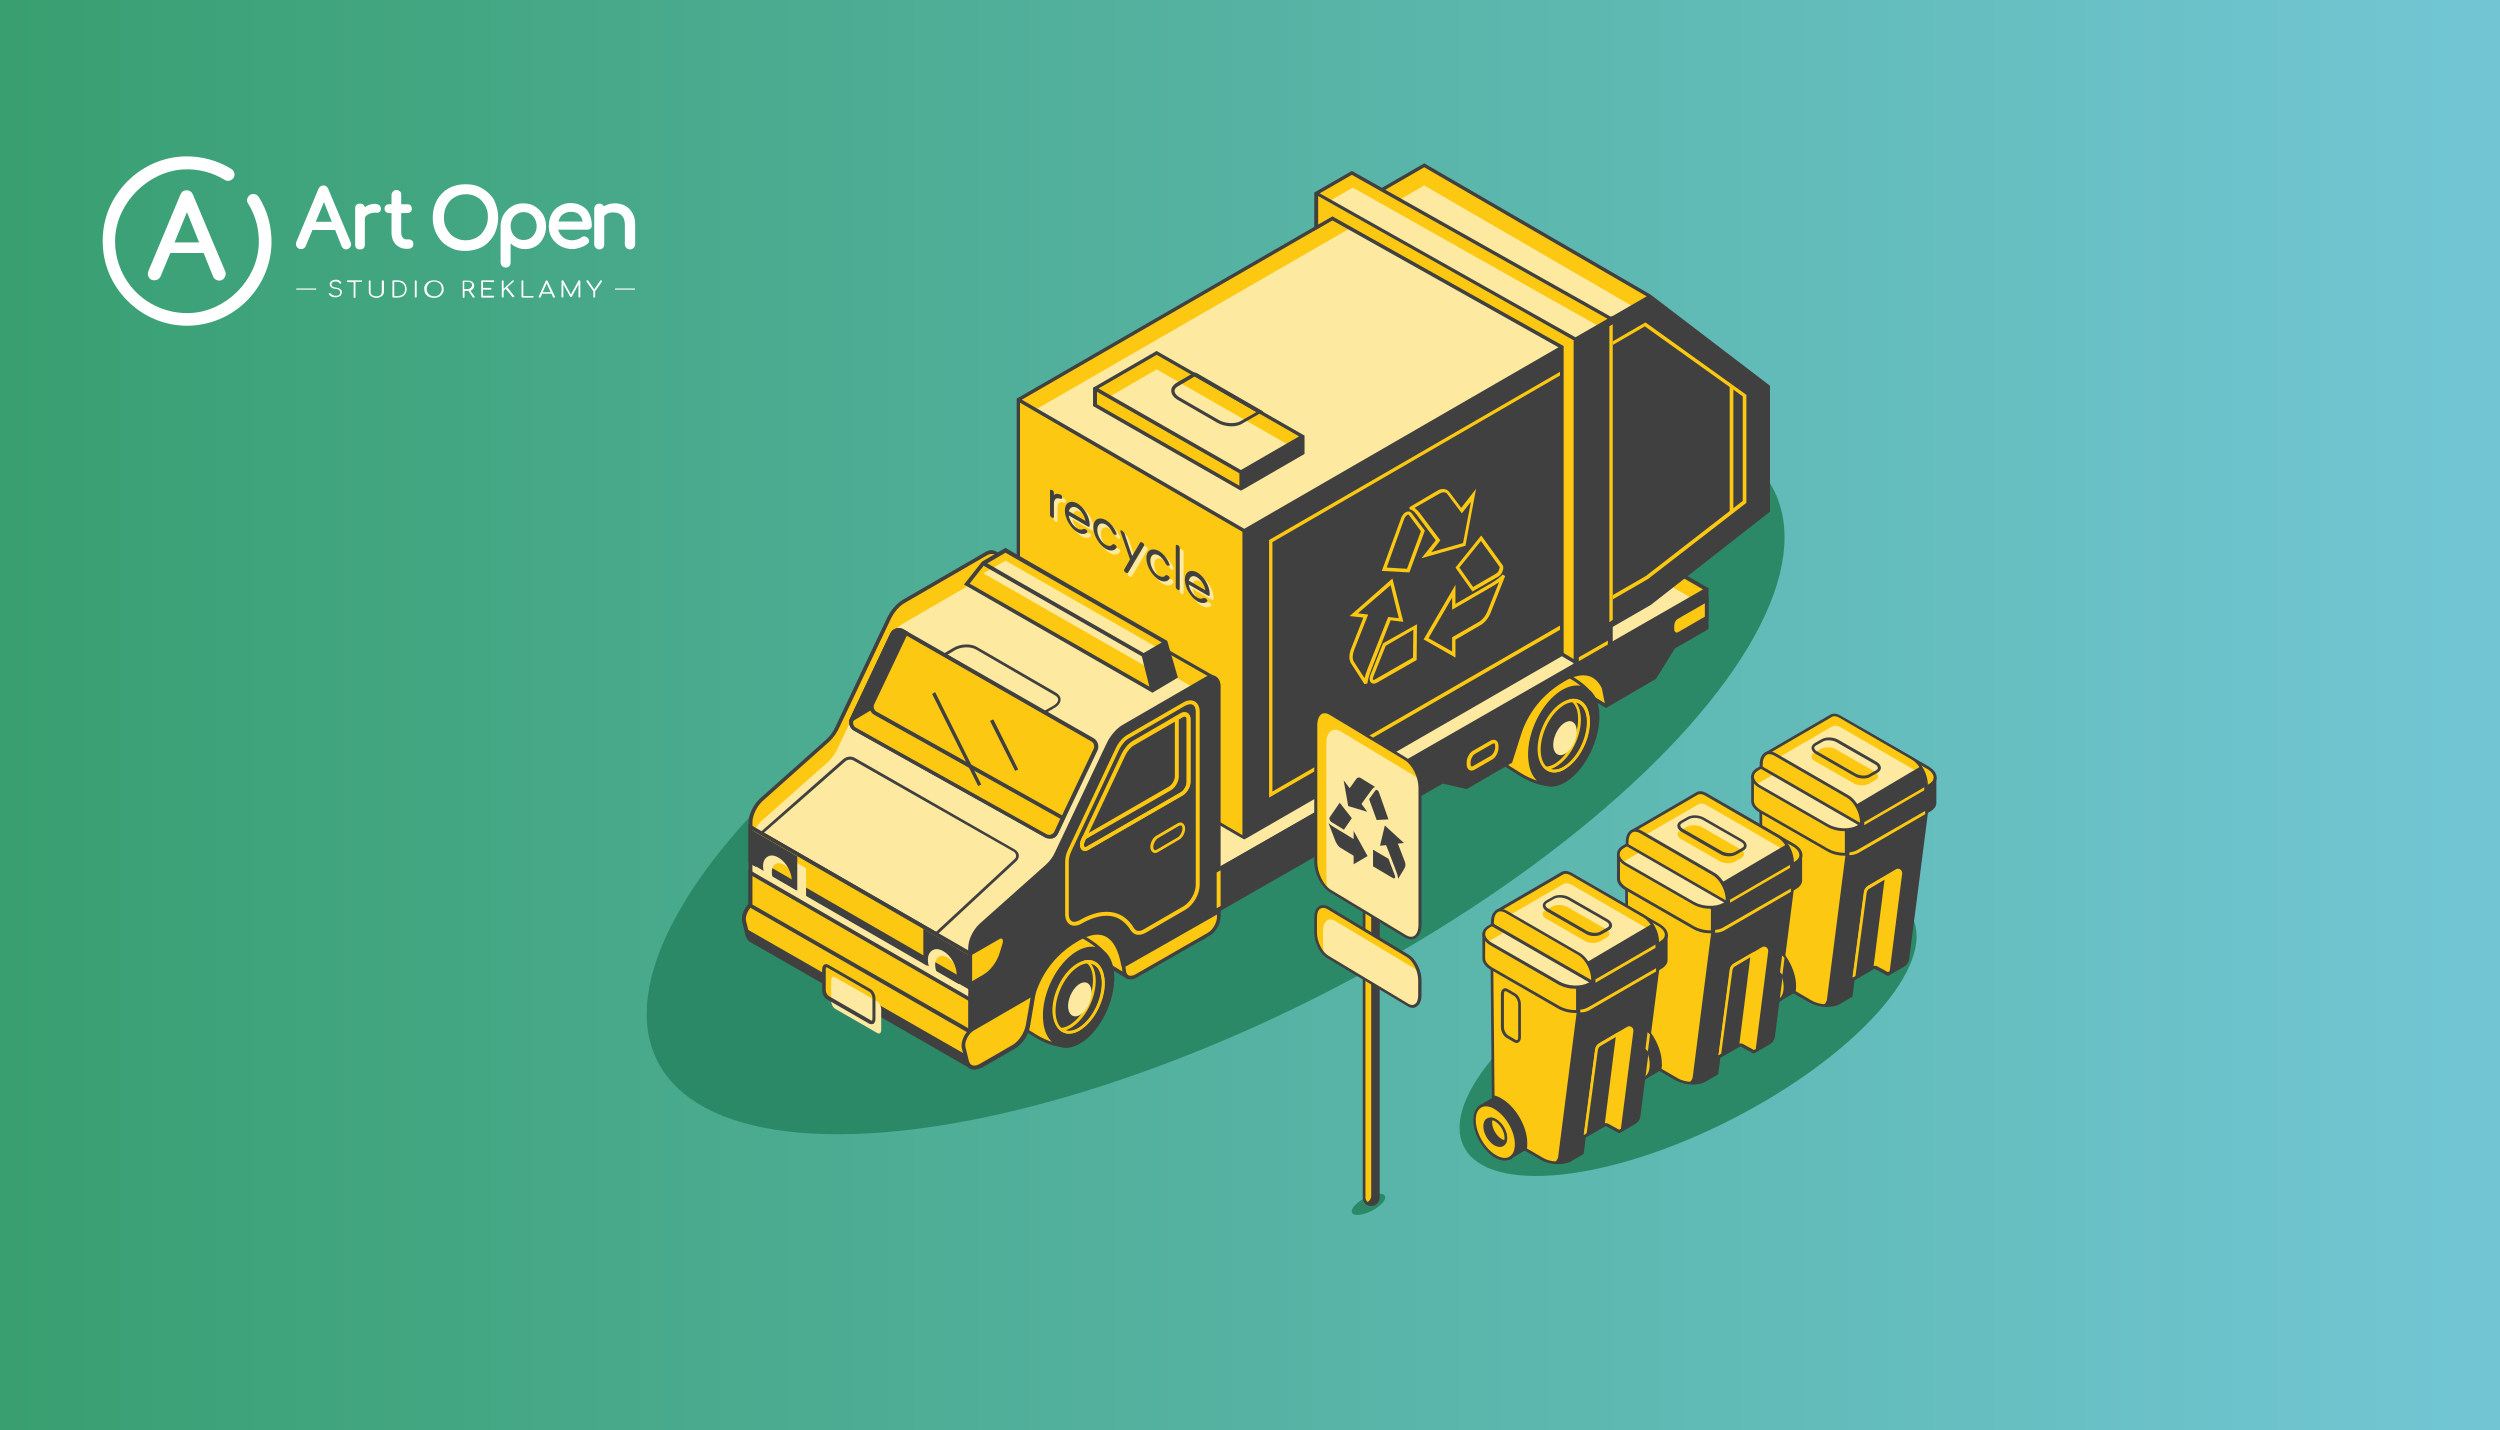 <?xml version="1.0" encoding="utf-8"?>
<!-- Generator: Adobe Illustrator 19.0.0, SVG Export Plug-In . SVG Version: 6.00 Build 0)  -->
<svg version="1.1" id="Warstwa_1" xmlns="http://www.w3.org/2000/svg" xmlns:xlink="http://www.w3.org/1999/xlink" x="0px" y="0px"
	 viewBox="163 15 825 472" style="enable-background:new 163 15 825 472;" xml:space="preserve">
<rect x="163" y="15" width="825" height="472" fill="#333333" stroke="none"/>
<style type="text/css">
	.st0{clip-path:url(#SVGID_2_);fill:url(#SVGID_3_);}
	.st1{fill:#FFFFFF;}
	.st2{fill:#2C8968;}
	.st3{fill:#404040;}
	.st4{fill:#FCC812;}
	.st5{fill:#FEE9A0;}
</style>
<g>
	<g>
		<g>
			<defs>
				<rect id="SVGID_1_" x="163" y="15" width="825" height="472"/>
			</defs>
			<clipPath id="SVGID_2_">
				<use xlink:href="#SVGID_1_"  style="overflow:visible;"/>
			</clipPath>
			
				<linearGradient id="SVGID_3_" gradientUnits="userSpaceOnUse" x1="-879.962" y1="1247.172" x2="-878.373" y2="1247.172" gradientTransform="matrix(526.587 0 0 -526.587 463517 657038.5)">
				<stop  offset="0" style="stop-color:#379E6E"/>
				<stop  offset="1" style="stop-color:#72C6D4"/>
			</linearGradient>
			<rect x="140.2" y="-141.8" class="st0" width="870.6" height="870.6"/>
		</g>
	</g>
</g>
<g>
	<path class="st1" d="M224.9,122.5c7.2-0.1,14.1-2.9,19.3-8c5.2-5.1,8.2-11.9,8.4-19.1c0.1-5.5-1.3-10.8-4.2-15.4
		c-0.4-0.6-1.1-1-1.8-1c-0.8,0-1.4,0.4-1.8,1.1c-0.4,0.7-0.4,1.5,0.1,2.1c2.5,4,3.7,8.7,3.5,13.5c-0.5,11.7-10.8,22.1-22.6,22.6
		c-6.7,0.3-13.2-2.2-17.9-6.9c-4.7-4.7-7.2-11.2-6.9-17.9c0.6-11.7,10.9-22,22.7-22.6c4.8-0.2,9.5,1,13.5,3.5c0.7,0.4,1.4,0.4,2.1,0
		c0.7-0.4,1.1-1,1.1-1.8c0-0.7-0.4-1.4-1-1.8c-4.6-2.9-10-4.3-15.4-4.2c-7.2,0.2-14,3.2-19.1,8.4c-5.1,5.2-8,12-8,19.3
		c-0.1,7.5,2.8,14.6,8.2,20c5.3,5.3,12.3,8.2,19.7,8.2C224.7,122.5,224.8,122.5,224.9,122.5"/>
	<path class="st1" d="M224.6,77.8c-1,0-1.7,0.5-2.1,1.5L212,104.4c-0.3,0.8-0.3,1.5,0.1,2.1c0.4,0.7,1,1,1.8,1
		c0.4,0,0.8-0.1,1.2-0.3c0.4-0.2,0.7-0.6,0.9-1l3.2-7.7h11l3.1,7.7c0.2,0.4,0.4,0.8,0.8,1c0.4,0.2,0.8,0.4,1.2,0.4
		c0.8,0,1.4-0.3,1.8-1c0.4-0.6,0.5-1.4,0.2-2.1l-10.6-25.2C226.3,78.3,225.6,77.8,224.6,77.8 M220.6,95l4.1-10l4,10H220.6z"/>
	<path class="st1" d="M278.6,96.5c0.3-0.5,0.4-1,0.1-1.6l-7.4-17.6c-0.3-0.7-0.8-1.1-1.6-1.1c-0.7,0-1.2,0.4-1.6,1.1l-7.3,17.5
		c-0.2,0.6-0.2,1.1,0.1,1.6c0.3,0.5,0.8,0.8,1.4,0.8c0.3,0,0.6-0.1,0.9-0.2c0.3-0.2,0.5-0.4,0.7-0.8l2.2-5.3h7.5l2.1,5.3
		c0.1,0.3,0.3,0.6,0.6,0.8c0.3,0.2,0.6,0.3,0.9,0.3C277.9,97.2,278.3,97,278.6,96.5 M267.2,88.2l2.7-6.5l2.6,6.5H267.2z"/>
	<path class="st1" d="M284.8,85.6c0.7-0.3,1.5-0.5,2.5-0.4c0.2,0,0.5,0,0.7-0.1c0.2-0.1,0.4-0.2,0.5-0.4c0.1-0.2,0.2-0.5,0.2-0.8
		c0-0.4-0.1-1-0.9-1.4c-0.6-0.3-1.3-0.3-2.3-0.1c-0.8,0.2-1.5,0.5-2.1,1c-0.1-0.3-0.2-0.6-0.4-0.8c-0.3-0.3-0.7-0.4-1.2-0.4
		c-0.5,0-0.9,0.1-1.2,0.4c-0.3,0.3-0.4,0.7-0.4,1.2v11.9c0,0.5,0.1,0.9,0.4,1.2c0.3,0.3,0.7,0.4,1.2,0.4c0.5,0,0.9-0.1,1.2-0.4
		c0.3-0.3,0.4-0.7,0.4-1.2v-8.8C283.6,86.3,284.1,85.9,284.8,85.6"/>
	<path class="st1" d="M298,94h-0.9c-0.5,0-0.9-0.2-1.2-0.6c-0.3-0.4-0.5-0.9-0.5-1.6v-6.5h2c0.4,0,0.8-0.1,1.1-0.4
		c0.3-0.3,0.4-0.6,0.4-1c0-0.4-0.1-0.8-0.4-1.1c-0.3-0.3-0.6-0.4-1.1-0.4h-2v-3.1c0-0.5-0.1-0.9-0.4-1.1c-0.3-0.3-0.7-0.5-1.1-0.5
		c-0.5,0-0.9,0.1-1.2,0.5c-0.3,0.3-0.5,0.7-0.5,1.1v3.1h-0.8c-0.4,0-0.8,0.1-1.1,0.4c-0.3,0.3-0.4,0.6-0.4,1.1c0,0.4,0.1,0.7,0.4,1
		c0.3,0.3,0.6,0.4,1.1,0.4h0.8v6.5c0,1,0.2,1.9,0.6,2.7c0.4,0.8,1,1.5,1.8,1.9c0.7,0.5,1.6,0.7,2.5,0.7h0.5c0.5,0,1-0.1,1.3-0.4
		c0.4-0.3,0.5-0.7,0.5-1.2c0-0.5-0.1-0.8-0.4-1.1C298.7,94.2,298.4,94,298,94"/>
	<path class="st1" d="M342.3,93.5c0.6-1.1,0.9-2.4,0.9-3.8c0-1.4-0.3-2.7-1-3.9c-0.7-1.1-1.6-2-2.7-2.7s-2.4-1-3.8-1
		c-1.4,0-2.7,0.3-3.8,1s-2,1.6-2.7,2.7c-0.6,1.1-1,2.4-1,3.9v11.9c0,0.5,0.2,0.9,0.5,1.2c0.3,0.3,0.7,0.5,1.2,0.5
		c0.5,0,0.9-0.2,1.2-0.5s0.4-0.7,0.4-1.2v-6.3c0.5,0.5,1.1,0.9,1.8,1.2c0.9,0.5,1.9,0.7,3,0.7c1.3,0,2.5-0.3,3.6-1
		C340.9,95.6,341.7,94.7,342.3,93.5 M339.5,92c-0.4,0.7-0.9,1.2-1.5,1.6c-0.6,0.4-1.4,0.6-2.2,0.6c-0.8,0-1.6-0.2-2.2-0.6
		s-1.2-1-1.5-1.6s-0.6-1.5-0.6-2.4c0-0.9,0.2-1.7,0.6-2.4s0.9-1.2,1.5-1.6c0.6-0.4,1.4-0.6,2.2-0.6c0.8,0,1.6,0.2,2.2,0.6
		s1.2,1,1.5,1.6s0.6,1.5,0.6,2.4C340.1,90.6,339.9,91.3,339.5,92"/>
	<path class="st1" d="M357.4,94.5c0-0.4-0.2-0.8-0.6-1.1c-0.3-0.2-0.6-0.4-1-0.4c-0.4,0-0.7,0.1-1,0.4c-0.3,0.2-0.8,0.5-1.3,0.6
		s-1.1,0.3-1.6,0.3c-0.9,0-1.8-0.2-2.5-0.6c-0.7-0.4-1.3-1-1.7-1.7c-0.2-0.4-0.4-0.8-0.5-1.2h9.6c0.4,0,0.8-0.1,1.1-0.4
		c0.3-0.3,0.4-0.6,0.4-1c0-1.4-0.3-2.7-0.8-3.8c-0.5-1.1-1.3-2-2.4-2.6c-1-0.6-2.2-1-3.7-1c-1.4,0-2.7,0.3-3.8,1
		c-1.1,0.6-2,1.5-2.6,2.7c-0.6,1.1-0.9,2.5-0.9,3.9c0,1.5,0.3,2.8,1,3.9s1.6,2,2.8,2.7c1.2,0.6,2.5,1,4,1c0.8,0,1.7-0.2,2.6-0.5
		c0.9-0.3,1.7-0.7,2.3-1.2C357.3,95.2,357.4,94.8,357.4,94.5 M347.6,87.2c0.3-0.7,0.8-1.3,1.5-1.7c0.6-0.4,1.5-0.6,2.4-0.6
		c0.8,0,1.5,0.2,2.1,0.5c0.6,0.4,1,0.9,1.3,1.5c0.2,0.4,0.3,0.8,0.4,1.2h-8C347.4,87.9,347.5,87.5,347.6,87.2"/>
	<path class="st1" d="M368.7,86.8c0.3,0.6,0.5,1.4,0.5,2.3v6.5c0,0.5,0.2,0.9,0.5,1.2c0.3,0.3,0.7,0.5,1.2,0.5
		c0.5,0,0.9-0.2,1.2-0.5s0.5-0.7,0.5-1.2v-6.5c0-1.5-0.3-2.8-0.9-3.8s-1.4-1.9-2.4-2.4c-1-0.5-2.1-0.8-3.4-0.8
		c-1.2,0-2.3,0.3-3.3,0.8c-0.1,0.1-0.2,0.1-0.3,0.2c-0.1-0.1-0.2-0.3-0.3-0.4c-0.3-0.3-0.7-0.5-1.2-0.5c-0.5,0-0.9,0.1-1.2,0.5
		c-0.3,0.3-0.5,0.7-0.5,1.2v11.7c0,0.5,0.2,0.9,0.5,1.2c0.3,0.3,0.7,0.5,1.2,0.5c0.5,0,0.9-0.2,1.2-0.5s0.4-0.7,0.4-1.2v-9.3
		c0.3-0.3,0.6-0.6,1-0.8c0.5-0.3,1.2-0.4,1.9-0.4c0.8,0,1.4,0.1,2,0.4C368,85.8,368.4,86.3,368.7,86.8"/>
	<path class="st1" d="M324.4,78.9L324.4,78.9c-1-1-2.1-1.7-3.4-2.3s-2.8-0.8-4.4-0.8c-1.6,0-3.1,0.3-4.4,0.8
		c-1.3,0.5-2.5,1.3-3.4,2.3c-1,1-1.7,2.1-2.2,3.5c-0.5,1.3-0.8,2.8-0.8,4.4c0,1.6,0.3,3.1,0.8,4.4c0.5,1.3,1.3,2.5,2.2,3.5
		c0.9,1,2.1,1.7,3.4,2.3s2.8,0.8,4.4,0.8c1.6,0,3-0.3,4.4-0.8c1.3-0.5,2.5-1.3,3.4-2.3s1.7-2.1,2.2-3.5c0.5-1.3,0.8-2.8,0.8-4.4
		c0-1.6-0.3-3.1-0.8-4.4C326.2,81,325.4,79.8,324.4,78.9 M323.4,89.7c-0.4,0.9-0.9,1.7-1.5,2.4s-1.4,1.2-2.3,1.6
		c-0.9,0.4-1.9,0.6-2.9,0.6c-1.1,0-2.1-0.2-2.9-0.6c-0.9-0.4-1.7-0.9-2.3-1.6c-0.6-0.7-1.1-1.5-1.5-2.4c-0.4-0.9-0.5-1.9-0.5-3
		s0.2-2.1,0.5-3c0.4-0.9,0.9-1.7,1.5-2.4c0.6-0.7,1.4-1.2,2.3-1.6c0.9-0.4,1.9-0.6,3-0.6s2.1,0.2,2.9,0.6c0.9,0.4,1.7,0.9,2.3,1.6
		c0.6,0.7,1.2,1.5,1.5,2.4c0.4,0.9,0.5,1.9,0.5,3C324,87.8,323.8,88.8,323.4,89.7"/>
	<path class="st1" d="M275.4,110.5c-0.3-0.3-0.8-0.5-1.5-0.6c-0.4,0-0.7-0.1-0.9-0.2s-0.4-0.2-0.5-0.4c-0.1-0.1-0.1-0.3-0.1-0.5
		c0-0.3,0.1-0.5,0.4-0.7s0.6-0.2,1-0.2c0.2,0,0.4,0,0.6,0.1c0.2,0.1,0.3,0.1,0.4,0.2c0.1,0.1,0.2,0.2,0.3,0.3c0,0.1,0.1,0.1,0.2,0.1
		c0.1,0,0.2,0,0.2,0c0.1,0,0.1-0.1,0.1-0.2c0-0.1,0-0.1,0-0.2c-0.1-0.2-0.3-0.3-0.4-0.5c-0.2-0.1-0.4-0.2-0.6-0.3
		c-0.2-0.1-0.5-0.1-0.8-0.1c-0.4,0-0.7,0.1-1,0.2c-0.3,0.1-0.5,0.3-0.7,0.5c-0.2,0.2-0.3,0.5-0.3,0.8c0,0.4,0.2,0.8,0.5,1
		c0.4,0.3,0.8,0.5,1.5,0.5c0.5,0.1,0.9,0.2,1.1,0.4c0.2,0.2,0.4,0.5,0.4,0.8c0,0.2-0.1,0.4-0.2,0.6c-0.1,0.2-0.3,0.3-0.5,0.4
		c-0.2,0.1-0.5,0.1-0.8,0.1c-0.2,0-0.5,0-0.7-0.1c-0.2-0.1-0.4-0.1-0.6-0.3c-0.1-0.1-0.3-0.2-0.4-0.4c0-0.1-0.1-0.1-0.2-0.1
		s-0.1,0-0.2,0c-0.1,0-0.2,0.1-0.2,0.1c0,0.1,0,0.1,0,0.2c0.1,0.2,0.3,0.4,0.5,0.6c0.2,0.2,0.5,0.3,0.8,0.4c0.3,0.1,0.6,0.1,0.9,0.1
		c0.3,0,0.6,0,0.8-0.1c0.2-0.1,0.5-0.2,0.7-0.3s0.3-0.3,0.4-0.5s0.2-0.4,0.2-0.7C275.9,111.2,275.8,110.8,275.4,110.5"/>
	<path class="st1" d="M282.2,107.5h-1.9h-0.6h-1.9c-0.1,0-0.1,0-0.2,0.1c-0.1,0-0.1,0.1-0.1,0.2c0,0.1,0,0.1,0.1,0.2
		c0,0,0.1,0.1,0.2,0.1h1.9v4.9c0,0.1,0,0.1,0.1,0.2s0.1,0.1,0.2,0.1s0.2,0,0.2-0.1c0.1-0.1,0.1-0.1,0.1-0.2V108h1.9
		c0.1,0,0.1,0,0.2-0.1c0.1,0,0.1-0.1,0.1-0.2c0-0.1,0-0.1-0.1-0.2C282.3,107.6,282.3,107.5,282.2,107.5"/>
	<path class="st1" d="M289.3,107.5c-0.1,0-0.2,0-0.2,0.1s-0.1,0.1-0.1,0.2v3.5c0,0.3-0.1,0.5-0.2,0.8s-0.4,0.4-0.6,0.5
		c-0.3,0.1-0.6,0.2-1,0.2c-0.4,0-0.7-0.1-1-0.2s-0.5-0.3-0.7-0.5s-0.2-0.5-0.2-0.8v-3.5c0-0.1,0-0.1-0.1-0.2c-0.1,0-0.1-0.1-0.2-0.1
		s-0.2,0-0.2,0.1s-0.1,0.1-0.1,0.2v3.5c0,0.4,0.1,0.7,0.3,1c0.2,0.3,0.5,0.5,0.9,0.7c0.4,0.2,0.8,0.3,1.3,0.3c0.5,0,0.9-0.1,1.3-0.3
		c0.4-0.2,0.7-0.4,0.9-0.7c0.2-0.3,0.3-0.6,0.3-1v-3.5c0-0.1,0-0.1-0.1-0.2C289.4,107.6,289.4,107.5,289.3,107.5"/>
	<path class="st1" d="M296.4,108.3c-0.3-0.3-0.6-0.5-1-0.6c-0.4-0.1-0.8-0.2-1.2-0.2h-1.4c-0.1,0-0.2,0-0.2,0.1s-0.1,0.1-0.1,0.2
		v5.1c0,0.1,0,0.1,0.1,0.2c0.1,0,0.1,0.1,0.2,0.1h1.4c0.5,0,0.9-0.1,1.2-0.2c0.4-0.1,0.7-0.3,1-0.6c0.3-0.3,0.5-0.6,0.6-0.9
		s0.2-0.7,0.2-1.1c0-0.4-0.1-0.8-0.2-1.1C296.9,108.9,296.7,108.6,296.4,108.3 M296.4,111.6c-0.2,0.4-0.5,0.6-0.9,0.8
		c-0.4,0.2-0.8,0.3-1.3,0.3h-1.1V108h1.1c0.5,0,0.9,0.1,1.3,0.3c0.4,0.2,0.7,0.5,0.9,0.8c0.2,0.4,0.3,0.8,0.3,1.2
		C296.7,110.8,296.6,111.2,296.4,111.6"/>
	<path class="st1" d="M300.2,107.5c-0.1,0-0.2,0-0.2,0.1s-0.1,0.1-0.1,0.2v5.1c0,0.1,0,0.1,0.1,0.2c0.1,0,0.1,0.1,0.2,0.1
		s0.2,0,0.2-0.1s0.1-0.1,0.1-0.2v-5.1c0-0.1,0-0.1-0.1-0.2C300.3,107.6,300.3,107.5,300.2,107.5"/>
	<path class="st1" d="M308.5,108.3c-0.3-0.3-0.6-0.5-1-0.6c-0.4-0.1-0.8-0.2-1.3-0.2c-0.5,0-0.9,0.1-1.3,0.2c-0.4,0.1-0.7,0.4-1,0.6
		c-0.3,0.3-0.5,0.6-0.7,0.9c-0.2,0.4-0.2,0.7-0.2,1.2s0.1,0.8,0.2,1.2c0.2,0.4,0.4,0.7,0.7,0.9c0.3,0.3,0.6,0.5,1,0.6
		c0.4,0.1,0.8,0.2,1.3,0.2c0.5,0,0.9-0.1,1.3-0.2c0.4-0.1,0.7-0.4,1-0.6c0.3-0.3,0.5-0.6,0.7-0.9s0.2-0.8,0.2-1.2s-0.1-0.8-0.2-1.2
		C309,108.9,308.8,108.5,308.5,108.3 M308.6,111.3c-0.1,0.3-0.3,0.5-0.5,0.8c-0.2,0.2-0.5,0.4-0.8,0.5c-0.3,0.1-0.6,0.2-1,0.2
		s-0.7-0.1-1-0.2c-0.3-0.1-0.6-0.3-0.8-0.5c-0.2-0.2-0.4-0.5-0.5-0.8s-0.2-0.6-0.2-1c0-0.3,0.1-0.6,0.2-0.9s0.3-0.5,0.5-0.8
		c0.2-0.2,0.5-0.4,0.8-0.5c0.3-0.1,0.7-0.2,1-0.2s0.7,0.1,1,0.2s0.6,0.3,0.8,0.5c0.2,0.2,0.4,0.5,0.5,0.8s0.2,0.6,0.2,0.9
		S308.7,111,308.6,111.3"/>
	<path class="st1" d="M318.2,110.9c0.1,0,0.2-0.1,0.3-0.1c0.3-0.1,0.5-0.4,0.7-0.6c0.2-0.3,0.3-0.5,0.3-0.9c0-0.4-0.1-0.6-0.3-0.9
		c-0.2-0.3-0.4-0.5-0.7-0.6c-0.3-0.1-0.6-0.2-1-0.2h-1.5c-0.1,0-0.2,0-0.2,0.1c-0.1,0-0.1,0.1-0.1,0.2v5.1c0,0.1,0,0.1,0.1,0.2
		c0.1,0,0.1,0.1,0.2,0.1s0.2,0,0.2-0.1s0.1-0.1,0.1-0.2v-2h1.2c0,0,0.1,0,0.1,0l1.4,2.1c0,0,0.1,0.1,0.1,0.1c0,0,0.1,0,0.2,0
		c0.1,0,0.2,0,0.3-0.1c0.1-0.1,0-0.2,0-0.3L318.2,110.9z M317.4,110.4h-1.2v-2.4h1.2c0.3,0,0.5,0,0.7,0.1c0.2,0.1,0.4,0.2,0.5,0.4
		c0.1,0.2,0.2,0.4,0.2,0.6c0,0.2-0.1,0.4-0.2,0.6s-0.3,0.3-0.5,0.4C317.9,110.4,317.6,110.4,317.4,110.4"/>
	<path class="st1" d="M325.8,108.1c0.1,0,0.2,0,0.2-0.1s0.1-0.1,0.1-0.2c0-0.1,0-0.1-0.1-0.2c-0.1,0-0.1-0.1-0.2-0.1h-3.7
		c-0.1,0-0.2,0-0.2,0.1s-0.1,0.1-0.1,0.2v5.1c0,0.1,0,0.1,0.1,0.2c0.1,0,0.1,0.1,0.2,0.1h3.7c0.1,0,0.2,0,0.2-0.1s0.1-0.1,0.1-0.2
		c0-0.1,0-0.1-0.1-0.2s-0.1-0.1-0.2-0.1h-3.4v-2h2.5c0.1,0,0.2,0,0.2-0.1s0.1-0.1,0.1-0.2c0-0.1,0-0.1-0.1-0.2
		c-0.1,0-0.1-0.1-0.2-0.1h-2.5v-2L325.8,108.1L325.8,108.1z"/>
	<path class="st1" d="M332.6,107.8c0-0.1,0-0.1-0.1-0.2c0,0-0.1-0.1-0.2-0.1c0,0-0.1,0-0.1,0c0,0-0.1,0-0.1,0.1l-2.9,2.7v-2.5
		c0-0.1,0-0.1-0.1-0.2c-0.1-0.1-0.1-0.1-0.2-0.1c-0.1,0-0.2,0-0.2,0.1c-0.1,0.1-0.1,0.1-0.1,0.2v5.1c0,0.1,0,0.1,0.1,0.2
		c0.1,0.1,0.1,0.1,0.2,0.1c0.1,0,0.2,0,0.2-0.1c0.1-0.1,0.1-0.1,0.1-0.2v-1.9l0.7-0.7l2.2,2.7c0.1,0.1,0.1,0.1,0.3,0.1
		c0.1,0,0.1,0,0.2-0.1c0,0,0.1-0.1,0.1-0.2c0-0.1,0-0.1-0.1-0.2l-2.2-2.8l2.2-2C332.6,107.9,332.6,107.9,332.6,107.8"/>
	<path class="st1" d="M338.8,112.7h-3.1v-4.9c0-0.1,0-0.1-0.1-0.2c-0.1-0.1-0.1-0.1-0.2-0.1c-0.1,0-0.2,0-0.2,0.1
		c-0.1,0.1-0.1,0.1-0.1,0.2v5.1c0,0.1,0,0.1,0.1,0.2c0.1,0,0.1,0.1,0.2,0.1h3.4c0.1,0,0.2,0,0.2-0.1c0.1,0,0.1-0.1,0.1-0.2
		c0-0.1,0-0.1-0.1-0.2C338.9,112.7,338.9,112.7,338.8,112.7"/>
	<path class="st1" d="M343.7,107.7c-0.1-0.1-0.2-0.2-0.3-0.2c-0.1,0-0.2,0.1-0.3,0.2l-2.3,5.1c0,0.1,0,0.2,0,0.3
		c0,0.1,0.1,0.1,0.3,0.1c0.1,0,0.1,0,0.2,0c0,0,0.1-0.1,0.1-0.1l0.5-1.2h3.1l0.5,1.2c0,0.1,0.1,0.1,0.1,0.1s0.1,0,0.2,0
		c0.1,0,0.2,0,0.3-0.1s0.1-0.2,0-0.3L343.7,107.7z M342.1,111.4l1.3-2.9l1.3,2.9H342.1z"/>
	<path class="st1" d="M354.2,107.5c-0.1,0-0.2,0-0.3,0.1l-2.5,4.6l-2.5-4.6c-0.1-0.1-0.1-0.1-0.3-0.1c-0.1,0-0.2,0-0.2,0.1
		s-0.1,0.1-0.1,0.2v5.1c0,0.1,0,0.1,0.1,0.2s0.1,0.1,0.2,0.1c0.1,0,0.2,0,0.2-0.1c0.1-0.1,0.1-0.1,0.1-0.2v-4.1l2.2,4
		c0.1,0.1,0.1,0.2,0.3,0.2c0.1,0,0.2,0,0.3-0.1l2.2-4.1v4.1c0,0.1,0,0.1,0.1,0.2s0.1,0.1,0.2,0.1c0.1,0,0.2,0,0.2-0.1
		c0.1-0.1,0.1-0.1,0.1-0.2v-5.1c0-0.1,0-0.1-0.1-0.2C354.3,107.6,354.2,107.5,354.2,107.5"/>
	<path class="st1" d="M361.4,107.5c-0.1,0-0.1,0-0.2,0c0,0-0.1,0.1-0.1,0.1l-2,2.9l-2-2.9c0,0-0.1-0.1-0.1-0.1c0,0-0.1,0-0.2,0
		c-0.1,0-0.1,0-0.2,0.1c0,0-0.1,0.1-0.1,0.2c0,0.1,0,0.1,0.1,0.2l2.2,3.1v1.8c0,0.1,0,0.1,0.1,0.2s0.1,0.1,0.2,0.1
		c0.1,0,0.2,0,0.2-0.1c0.1-0.1,0.1-0.1,0.1-0.2v-1.8l2.2-3.1c0.1-0.1,0.1-0.1,0.1-0.2c0-0.1,0-0.1-0.1-0.2
		C361.5,107.5,361.5,107.5,361.4,107.5"/>
	<path class="st1" d="M372.4,110.2h-6.3c-0.1,0-0.2,0.1-0.2,0.2s0.1,0.2,0.2,0.2h6.3c0.1,0,0.2-0.1,0.2-0.2S372.4,110.2,372.4,110.2
		"/>
	<path class="st1" d="M267.2,110.2h-6.3c-0.1,0-0.2,0.1-0.2,0.2s0.1,0.2,0.2,0.2h6.3c0.1,0,0.2-0.1,0.2-0.2S267.3,110.2,267.2,110.2
		"/>
</g>
<g>
	
		<ellipse transform="matrix(-0.456 -0.89 0.89 -0.456 732.132 1158.967)" class="st2" cx="720.5" cy="355.6" rx="32.2" ry="83.1"/>
	
		<ellipse transform="matrix(-0.456 -0.89 0.89 -0.456 527.821 1147.932)" class="st2" cx="615" cy="412.6" rx="2.4" ry="6.1"/>
	<g>
		
			<ellipse transform="matrix(-0.456 -0.89 0.89 -0.456 580.467 896.884)" class="st2" cx="564.5" cy="270.9" rx="80.3" ry="206.9"/>
		<g id="illustration_1_">
			<g id="XMLID_461_">
				<g id="XMLID_462_">
					<g id="XMLID_603_">
						<g id="XMLID_613_">
							<g id="XMLID_648_">
								<g id="XMLID_664_">
									<path id="XMLID_668_" class="st3" d="M759,336.5c0-4.4-3.1-9.8-6.9-12c-2-1.1-3.8-1.2-5-0.4l0,0l-6.6,3.9l9.4,17.1l7.1-4.2
										c0,0,0,0,0,0l0,0l0,0C758.2,340.2,759,338.7,759,336.5z"/>
									<path id="XMLID_665_" class="st3" d="M749.6,345.9l-9.8-17.9l7.4-4.4l0,0c1.4-0.7,3.2-0.5,5.1,0.6
										c3.9,2.3,7.1,7.8,7.1,12.4c0,2.3-0.8,4-2.2,4.8L749.6,345.9z M741.1,328.3l8.9,16.3l6.7-4c1.2-0.7,1.8-2.1,1.8-4.1
										c0-4.3-3-9.4-6.7-11.6c-1.7-1-3.4-1.2-4.5-0.4l-0.4,0.2l0,0L741.1,328.3z"/>
								</g>
								<g id="XMLID_659_">
									<path id="XMLID_663_" class="st4" d="M752.1,340.6c0,4.4-3.1,6.2-6.9,4c-3.8-2.2-6.9-7.5-6.9-12c0-4.4,3.1-6.2,6.9-4
										C749,330.8,752.1,336.2,752.1,340.6z"/>
									<path id="XMLID_660_" class="st3" d="M748.3,346c-1,0-2.1-0.3-3.3-1c-3.9-2.3-7.1-7.8-7.1-12.4c0-2.3,0.8-4,2.2-4.9
										c1.5-0.8,3.3-0.7,5.4,0.5c3.9,2.3,7.1,7.8,7.1,12.4c0,2.3-0.8,4-2.2,4.9C749.7,345.8,749,346,748.3,346z M742.1,328.2
										c-0.6,0-1.1,0.1-1.6,0.4c-1.2,0.7-1.8,2.1-1.8,4.1c0,4.3,3,9.4,6.7,11.6c1.7,1,3.3,1.2,4.4,0.5c1.2-0.7,1.8-2.1,1.8-4.1
										c0-4.3-3-9.4-6.7-11.6C743.9,328.5,743,328.2,742.1,328.2z"/>
								</g>
								<g id="XMLID_654_">
									<path id="XMLID_658_" class="st3" d="M748.6,338.6c0,2.2-1.5,3.1-3.4,2c-1.9-1.1-3.4-3.7-3.4-5.9c0-2.2,1.5-3.1,3.4-2
										C747.1,333.8,748.6,336.4,748.6,338.6z"/>
									<path id="XMLID_655_" class="st3" d="M746.7,341.5c-0.6,0-1.2-0.2-1.8-0.5c-2.1-1.2-3.7-4-3.7-6.3c0-1.2,0.4-2.2,1.2-2.6
										s1.8-0.4,2.9,0.2c2.1,1.2,3.7,4,3.7,6.3c0,1.2-0.4,2.2-1.2,2.6C747.5,341.4,747.1,341.5,746.7,341.5z M743.6,332.7
										c-0.2,0-0.5,0.1-0.7,0.2c-0.5,0.3-0.8,0.9-0.8,1.8c0,2,1.4,4.5,3.2,5.5c0.8,0.4,1.5,0.5,2,0.2c0.5-0.3,0.8-0.9,0.8-1.8
										c0-2-1.4-4.5-3.2-5.5C744.5,332.8,744,332.7,743.6,332.7z"/>
								</g>
								<g id="XMLID_649_">
									<path id="XMLID_653_" class="st4" d="M745.2,332.7c-0.5-0.3-0.9-0.4-1.3-0.5c-0.1,0.3-0.2,0.8-0.2,1.2
										c0,2.2,1.5,4.8,3.4,5.9c0.5,0.3,0.9,0.4,1.3,0.5c0.1-0.3,0.2-0.8,0.2-1.2C748.6,336.4,747.1,333.8,745.2,332.7z"/>
									<path id="XMLID_650_" class="st3" d="M748.7,340.3l-0.3,0c-0.5,0-1-0.2-1.5-0.5c-2.1-1.2-3.7-4-3.7-6.3
										c0-0.5,0.1-1,0.3-1.4l0.1-0.3l0.3,0c0.5,0,1,0.2,1.5,0.5l0,0c2.1,1.2,3.7,4,3.7,6.3c0,0.5-0.1,1-0.3,1.4L748.7,340.3z
										 M744.2,332.7c-0.1,0.2-0.1,0.5-0.1,0.7c0,2,1.4,4.5,3.2,5.5c0.3,0.2,0.5,0.3,0.8,0.3c0.1-0.2,0.1-0.5,0.1-0.7
										c0-2-1.4-4.5-3.2-5.5l0,0C744.7,332.9,744.4,332.8,744.2,332.7z"/>
								</g>
							</g>
							<g id="XMLID_642_">
								<path id="XMLID_647_" class="st4" d="M744.1,282.7l0.4,42.2c0.8,0.2,1.6,0.5,2.5,1c4.5,2.6,8.3,9,8.3,14.3
									c0,0.8-0.1,1.5-0.2,2.1l5.6,3.2c2.7,1.6,6.7,1.7,9.1,0.4l4.2-2.4l0.7-5.4l7-4l4.4,2.4l5-2.9c1-0.6,1.3-1.3,1.6-2.1l0,0
									c0,0,0-0.1,0-0.1l6.2-48.4L744.1,282.7z"/>
								<path id="XMLID_646_" class="st3" d="M750.4,282.7l21.7,13.7l-6.2,48.4c0,0,0,0.1,0,0.1l0,0c-0.2,0.7-0.5,1.3-1.2,1.8
									c1.9,0.2,3.8,0,5.2-0.8l4.2-2.4l0.7-5.4l7-4l4.4,2.4l5-2.9c1-0.6,1.3-1.3,1.6-2.1l0,0c0,0,0-0.1,0-0.1L799,283L750.4,282.7z
									"/>
								<path id="XMLID_643_" class="st3" d="M765.8,347.3c-1.9,0-3.8-0.5-5.4-1.3l-5.9-3.4l0.1-0.3c0.2-0.6,0.2-1.3,0.2-2
									c0-5.1-3.6-11.4-8-13.9c-0.8-0.5-1.6-0.8-2.4-0.9l-0.4-0.1l-0.4-43.1h0.5l55.2,0.3l-6.3,49.1c-0.2,0.9-0.6,1.7-1.8,2.4
									l-5.2,3l-4.4-2.4l-6.6,3.8l-0.7,5.4l-4.4,2.6C768.8,347,767.3,347.3,765.8,347.3z M755.6,342.1l5.3,3.1
									c2.6,1.5,6.4,1.6,8.6,0.4l4-2.3l0.7-5.4l7.4-4.3l4.4,2.4l4.8-2.8c0.8-0.5,1.1-1.1,1.3-1.8l6.1-47.9l-53.7-0.3l0.4,41.4
									c0.7,0.2,1.5,0.5,2.3,1c4.7,2.7,8.5,9.3,8.5,14.7C755.7,340.9,755.7,341.5,755.6,342.1z"/>
							</g>
							<g id="XMLID_637_">
								<path id="XMLID_641_" class="st4" d="M790.1,301.9c-0.5-0.3-1.1-0.3-1.5,0l-9.1,5.4c-0.8,0.5-1.3,1.2-1.4,2.1l-3.8,28.2
									l0-0.1l7.3-4.1l4.4,2.4l0.6-0.3l4.1-32.1C790.8,302.8,790.6,302.3,790.1,301.9z"/>
								<g id="XMLID_638_">
									<path id="XMLID_640_" class="st3" d="M781.6,334.1l3.8-29.8l-5.7,3.4c-0.6,0.4-1.1,1-1.2,1.8l-3.9,28.6L781.6,334.1z"/>
									<path id="XMLID_639_" class="st4" d="M779.5,307.3c-0.8,0.5-1.3,1.2-1.4,2.1l-3.7,28.2l0.9-0.5l3.7-27.5
										c0.1-0.6,0.4-1.1,1-1.4l4.9-2.9l-3.6,28.5l0.4-0.1l0.5,0.1l3.9-30.3L779.5,307.3z"/>
								</g>
							</g>
							<g id="XMLID_632_">
								<path id="XMLID_636_" class="st4" d="M801.6,279.8c0-0.1,0-0.2,0-0.3v-7.9c0-0.1-0.1-0.2-0.2-0.2l-16.4-1.2l-8.1-4.7
									c-3-1.7-7.5-1.9-10.1-0.4l-9,5.2l-16.3,0.7c-0.1,0-0.2,0.1-0.2,0.2v7.9c0,0.1,0,0.2,0,0.4l0,0l0,0c0.1,1.1,0.9,2.2,2.5,3.1
									l22.3,12.8c3,1.7,7.5,1.9,10.1,0.4l23.7-13.7C800.9,281.6,801.5,280.8,801.6,279.8l0,0.1L801.6,279.8L801.6,279.8z"/>
								<path id="XMLID_633_" class="st3" d="M771.8,297.4c-2.1,0-4.2-0.5-5.9-1.5l-22.3-12.8c-1.6-0.9-2.6-2.2-2.7-3.5
									c0-0.1,0-0.3,0-0.4v-7.9c0-0.3,0.3-0.6,0.6-0.6l16.2-0.7l8.9-5.1c2.7-1.6,7.4-1.4,10.5,0.4l8,4.6l16.3,1.2
									c0.4,0,0.6,0.3,0.6,0.7v7.9c0,0.1,0,0.2,0,0.3v0.1c-0.1,1.1-0.8,2-2,2.7l-23.7,13.7C775.1,297,773.5,297.4,771.8,297.4z
									 M741.8,271.6v7.6c0,0.1,0,0.2,0,0.3c0.1,1,0.9,2,2.2,2.8l22.3,12.8c2.8,1.6,7.1,1.8,9.6,0.4l23.7-13.7
									c0.9-0.5,1.4-1.2,1.5-1.9l0,0l0-0.1c0-0.1,0-0.1,0-0.2v-7.7l-16.4-1.2l-8.1-4.7c-2.8-1.6-7.1-1.8-9.6-0.4l-9.2,5.2
									L741.8,271.6z"/>
							</g>
							<g id="XMLID_626_">
								<path id="XMLID_631_" class="st4" d="M799.8,274.2l-23.7,13.7c-2.6,1.5-7.1,1.3-10.1-0.4l-22.3-12.8c-3-1.7-3.3-4.3-0.7-5.8
									l23.7-13.7c2.6-1.5,7.1-1.3,10.1,0.4l22.3,12.8C802.1,270.1,802.4,272.7,799.8,274.2z"/>
								<path id="XMLID_630_" class="st5" d="M765.8,287.4c3,1.7,7.5,1.9,10.1,0.4l23.6-13.6c-0.3-0.2-0.6-0.5-1-0.7l-22.3-12.8
									c-3-1.7-7.5-1.9-10.1-0.4l-23.6,13.6c0.3,0.2,0.6,0.5,1,0.7L765.8,287.4z"/>
								<path id="XMLID_627_" class="st3" d="M771.8,289.3c-2.1,0-4.2-0.5-5.9-1.5L743.6,275c-1.7-1-2.7-2.3-2.7-3.7
									c0-1.2,0.7-2.2,2-2.9l23.7-13.7c2.7-1.6,7.4-1.4,10.5,0.4l22.3,12.8c1.7,1,2.7,2.3,2.7,3.7c0,1.2-0.7,2.2-2,2.9l-23.7,13.7
									C775.1,289,773.5,289.3,771.8,289.3z M771.1,254.6c-1.6,0-3,0.3-4.1,0.9l-23.7,13.7c-1,0.6-1.5,1.3-1.5,2.1
									c0,1,0.8,2.1,2.2,2.9l22.3,12.8c2.8,1.6,7.1,1.8,9.6,0.4l23.7-13.7c1-0.6,1.5-1.3,1.5-2.1c0-1-0.8-2.1-2.2-2.9l-22.3-12.8
									C775,255,773,254.6,771.1,254.6z"/>
							</g>
							<g id="XMLID_614_">
								<g id="XMLID_620_">
									<path id="XMLID_625_" class="st4" d="M794.3,265.5l-24.2-14c-1.1-0.6-2.1-0.7-2.9-0.2l-21.5,12.5c0,0,0,0.1,0,0.1
										l31.6,23.5l21.5-12.5V274C798.7,270.7,796.7,266.9,794.3,265.5z"/>
									<path id="XMLID_624_" class="st5" d="M794.6,269l-24.2-14c-1.1-0.6-2.1-0.7-2.9-0.2l-19,11l28.9,21.5l21.3-12.3
										C798,272.5,796.5,270.1,794.6,269z"/>
									<path id="XMLID_621_" class="st3" d="M777.2,287.9l-32-23.8l0-0.3l0-0.2l0.2-0.2l21.5-12.5c1-0.6,2.1-0.5,3.4,0.2l24.2,14
										c2.6,1.5,4.7,5.5,4.7,8.9v1.2L777.2,287.9z M746.5,263.8l30.8,22.9l21-12.2v-0.6c0-3.1-1.9-6.7-4.2-8.1l-24.2-14
										c-0.9-0.5-1.8-0.6-2.4-0.2L746.5,263.8z"/>
								</g>
								<g id="XMLID_615_">
									<path id="XMLID_619_" class="st4" d="M777.2,287.3l-33.1-19.1v-0.9c0-3.3,2-4.8,4.4-3.4l24.2,14c2.5,1.4,4.4,5.2,4.4,8.5
										L777.2,287.3L777.2,287.3z"/>
									<path id="XMLID_616_" class="st3" d="M777.7,288.1l-34-19.6v-1.2c0-1.9,0.6-3.3,1.8-4c1-0.6,2.1-0.5,3.4,0.2l24.2,14
										c2.6,1.5,4.7,5.5,4.7,8.9L777.7,288.1L777.7,288.1z M744.7,268l32.1,18.5v-0.1c0-3.1-1.9-6.7-4.2-8.1l-24.2-14
										c-0.9-0.5-1.8-0.6-2.4-0.2c-0.8,0.5-1.3,1.6-1.3,3.2L744.7,268L744.7,268z"/>
								</g>
							</g>
						</g>
						<polygon id="XMLID_612_" class="st3" points="775.4,280.6 796.8,267.9 798.2,270.8 798.7,274.9 777.2,287.3 776.8,283.5 
													"/>
						<polygon id="XMLID_611_" class="st3" points="771.8,288.9 771.8,296.9 774.9,296.5 800.6,281.7 801.6,279.9 801.3,272.5 
							799.8,274.2 776.1,287.9 773.2,288.8 						"/>
						<path id="XMLID_610_" class="st4" d="M776.4,296.4l21.9-12.7v-1.1l-22.4,12.9c-0.7,0.4-1.6,0.7-2.6,0.8v0.9
							C774.5,297.2,775.5,296.9,776.4,296.4z"/>
						<polygon id="XMLID_609_" class="st4" points="798,274.8 778.2,286.3 778.2,287.3 798,275.8 						"/>
						<g id="XMLID_604_">
							<path id="XMLID_608_" class="st4" d="M781.9,272.4l-2.3,1.3c-1.3,0.7-3.5,0.6-4.9-0.2l-12.7-7.3c-1.5-0.8-1.6-2.1-0.3-2.8
								l2.3-1.3c1.3-0.7,3.5-0.6,4.9,0.2l12.7,7.3C783,270.5,783.2,271.7,781.9,272.4z"/>
							<path id="XMLID_605_" class="st3" d="M777.9,271.9c-1,0-2.1-0.2-3-0.8l-12.7-7.3c-0.9-0.5-1.4-1.3-1.4-2
								c0-0.6,0.4-1.2,1.1-1.6l2.3-1.3c1.4-0.8,3.8-0.7,5.4,0.2l12.7,7.3c0.9,0.5,1.4,1.3,1.4,2c0,0.6-0.4,1.2-1.1,1.6l-2.3,1.3
								C779.6,271.8,778.7,271.9,777.9,271.9z M766.5,259.3c-0.7,0-1.4,0.1-1.9,0.4l-2.3,1.3c-0.3,0.2-0.6,0.4-0.6,0.8
								s0.4,0.9,1,1.2l12.7,7.3c1.3,0.7,3.3,0.9,4.4,0.2l2.3-1.3c0.3-0.2,0.6-0.4,0.6-0.8s-0.4-0.9-1-1.2l-12.7-7.3
								C768.3,259.5,767.4,259.3,766.5,259.3z"/>
						</g>
					</g>
					<g id="XMLID_535_">
						<g id="XMLID_537_">
							<g id="XMLID_547_">
								<g id="XMLID_582_">
									<g id="XMLID_598_">
										<path id="XMLID_602_" class="st3" d="M714.7,362.1c0-4.4-3.1-9.8-6.9-12c-2-1.1-3.8-1.2-5-0.4l0,0l-6.6,3.9l9.4,17.1
											l7.1-4.2c0,0,0,0,0,0l0,0l0,0C714,365.9,714.7,364.3,714.7,362.1z"/>
										<path id="XMLID_599_" class="st3" d="M705.4,371.5l-9.8-17.9l7.4-4.4l0,0c1.4-0.7,3.2-0.5,5.1,0.6
											c3.9,2.3,7.1,7.8,7.1,12.4c0,2.3-0.8,4-2.2,4.8L705.4,371.5z M696.8,353.9l8.9,16.3l6.7-4c1.2-0.7,1.8-2.1,1.8-4.1
											c0-4.3-3-9.4-6.7-11.6c-1.7-1-3.4-1.2-4.5-0.4l-0.4,0.2l0,0L696.8,353.9z"/>
									</g>
									<g id="XMLID_593_">
										<path id="XMLID_597_" class="st4" d="M707.8,366.2c0,4.4-3.1,6.2-6.9,4c-3.8-2.2-6.9-7.5-6.9-12c0-4.4,3.1-6.2,6.9-4
											C704.7,356.5,707.8,361.8,707.8,366.2z"/>
										<path id="XMLID_594_" class="st3" d="M704,371.6c-1,0-2.1-0.3-3.3-1c-3.9-2.3-7.1-7.8-7.1-12.4c0-2.3,0.8-4,2.2-4.9
											c1.5-0.8,3.3-0.7,5.4,0.5c3.9,2.3,7.1,7.8,7.1,12.4c0,2.3-0.8,4-2.2,4.9C705.4,371.5,704.7,371.6,704,371.6z M697.9,353.8
											c-0.6,0-1.1,0.1-1.6,0.4c-1.2,0.7-1.8,2.1-1.8,4.1c0,4.3,3,9.5,6.7,11.6c1.7,1,3.3,1.2,4.4,0.5c1.2-0.7,1.8-2.1,1.8-4.1
											c0-4.3-3-9.4-6.7-11.6C699.7,354.1,698.7,353.8,697.9,353.8z"/>
									</g>
									<g id="XMLID_588_">
										<path id="XMLID_592_" class="st3" d="M704.4,364.2c0,2.2-1.5,3.1-3.4,2c-1.9-1.1-3.4-3.7-3.4-5.9c0-2.2,1.5-3.1,3.4-2
											C702.8,359.4,704.4,362,704.4,364.2z"/>
										<path id="XMLID_589_" class="st3" d="M702.5,367.1c-0.6,0-1.2-0.2-1.8-0.5c-2.1-1.2-3.7-4-3.7-6.3c0-1.2,0.4-2.2,1.2-2.6
											s1.8-0.4,2.9,0.2c2.1,1.2,3.7,4,3.7,6.3c0,1.2-0.4,2.2-1.2,2.6C703.2,367.1,702.9,367.1,702.5,367.1z M699.4,358.3
											c-0.2,0-0.5,0.1-0.7,0.2c-0.5,0.3-0.8,0.9-0.8,1.8c0,2,1.4,4.5,3.2,5.5c0.8,0.4,1.5,0.5,2,0.2c0.5-0.3,0.8-0.9,0.8-1.8
											c0-2-1.4-4.5-3.2-5.5C700.2,358.4,699.8,358.3,699.4,358.3z"/>
									</g>
									<g id="XMLID_583_">
										<path id="XMLID_587_" class="st4" d="M700.9,358.3c-0.5-0.3-0.9-0.4-1.3-0.5c-0.1,0.3-0.2,0.8-0.2,1.2
											c0,2.2,1.5,4.8,3.4,5.9c0.5,0.3,0.9,0.4,1.3,0.5c0.1-0.3,0.2-0.8,0.2-1.2C704.4,362,702.8,359.4,700.9,358.3z"/>
										<path id="XMLID_584_" class="st3" d="M704.4,366l-0.3,0c-0.5,0-1-0.2-1.5-0.5c-2.1-1.2-3.7-4-3.7-6.3c0-0.5,0.1-1,0.3-1.4
											l0.1-0.3l0.3,0c0.5,0,1,0.2,1.5,0.5l0,0c2.1,1.2,3.7,4,3.7,6.3c0,0.5-0.1,1-0.3,1.4L704.4,366z M699.9,358.3
											c-0.1,0.2-0.1,0.5-0.1,0.7c0,2,1.4,4.5,3.2,5.5c0.3,0.2,0.5,0.3,0.8,0.3c0.1-0.2,0.1-0.5,0.1-0.7c0-2-1.4-4.5-3.2-5.5l0,0
											C700.4,358.5,700.2,358.4,699.9,358.3z"/>
									</g>
								</g>
								<g id="XMLID_576_">
									<path id="XMLID_581_" class="st4" d="M699.8,308.3l0.4,42.2c0.8,0.2,1.6,0.5,2.5,1c4.5,2.6,8.3,9,8.3,14.3
										c0,0.8-0.1,1.5-0.2,2.1l5.6,3.2c2.7,1.6,6.7,1.7,9.1,0.4l4.2-2.4l0.7-5.4l7-4l4.4,2.4l5-2.9c1-0.6,1.3-1.3,1.6-2.1l0,0
										c0,0,0-0.1,0-0.1l6.2-48.4L699.8,308.3z"/>
									<path id="XMLID_580_" class="st3" d="M706.1,308.3l21.7,13.7l-6.2,48.4c0,0,0,0.1,0,0.1l0,0c-0.2,0.7-0.5,1.3-1.2,1.8
										c1.9,0.2,3.8,0,5.2-0.8l4.2-2.4l0.7-5.4l7-4l4.4,2.4l5-2.9c1-0.6,1.3-1.3,1.6-2.1l0,0c0,0,0-0.1,0-0.1l6.2-48.4
										L706.1,308.3z"/>
									<path id="XMLID_577_" class="st3" d="M721.5,372.9c-1.9,0-3.8-0.5-5.4-1.3l-5.9-3.4l0.1-0.3c0.2-0.6,0.2-1.3,0.2-2
										c0-5.1-3.6-11.4-8-13.9c-0.8-0.5-1.6-0.8-2.4-0.9l-0.4-0.1l-0.4-43.1h0.5l55.2,0.3l-6.3,49.1c-0.2,0.9-0.6,1.7-1.8,2.4
										l-5.2,3l-4.4-2.4l-6.6,3.8l-0.7,5.4l-4.4,2.6C724.6,372.6,723.1,372.9,721.5,372.9z M711.3,367.7l5.3,3.1
										c2.6,1.5,6.4,1.6,8.6,0.4l4-2.3l0.7-5.4l7.4-4.3l4.4,2.4l4.8-2.8c0.8-0.5,1.1-1.1,1.3-1.8l6.1-47.9l-53.7-0.3l0.4,41.4
										c0.7,0.2,1.5,0.5,2.3,1c4.7,2.7,8.5,9.3,8.5,14.7C711.5,366.5,711.4,367.1,711.3,367.7z"/>
								</g>
								<g id="XMLID_571_">
									<path id="XMLID_575_" class="st4" d="M745.9,327.6c-0.5-0.3-1.1-0.3-1.5,0l-9.1,5.4c-0.8,0.5-1.3,1.2-1.4,2.1l-3.8,28.2
										l0-0.1l7.3-4.1l4.4,2.4l0.6-0.3l4.1-32.1C746.6,328.4,746.3,327.9,745.9,327.6z"/>
									<g id="XMLID_572_">
										<path id="XMLID_574_" class="st3" d="M737.4,359.7l3.8-29.8l-5.7,3.4c-0.6,0.4-1.1,1-1.2,1.8l-3.9,28.6L737.4,359.7z"/>
										<path id="XMLID_573_" class="st4" d="M735.2,332.9c-0.8,0.5-1.3,1.2-1.4,2.1l-3.7,28.2l0.9-0.5l3.7-27.5
											c0.1-0.6,0.4-1.1,1-1.4l4.9-2.9l-3.6,28.5l0.4-0.1l0.5,0.1l3.9-30.3L735.2,332.9z"/>
									</g>
								</g>
								<g id="XMLID_566_">
									<path id="XMLID_570_" class="st4" d="M757.3,305.5c0-0.1,0-0.2,0-0.3v-7.9c0-0.1-0.1-0.2-0.2-0.2l-16.4-1.2l-8.1-4.7
										c-3-1.7-7.5-1.9-10.1-0.4l-9,5.2l-16.3,0.7c-0.1,0-0.2,0.1-0.2,0.2v7.9c0,0.1,0,0.2,0,0.4l0,0l0,0c0.1,1.1,0.9,2.2,2.5,3.1
										l22.3,12.8c3,1.7,7.5,1.9,10.1,0.4l23.7-13.7C756.7,307.2,757.2,306.4,757.3,305.5l0,0.1L757.3,305.5L757.3,305.5z"/>
									<path id="XMLID_567_" class="st3" d="M727.5,323c-2.1,0-4.2-0.5-5.9-1.5l-22.3-12.8c-1.6-0.9-2.6-2.2-2.7-3.5
										c0-0.1,0-0.3,0-0.4v-7.9c0-0.3,0.3-0.6,0.6-0.6l16.2-0.7l8.9-5.1c2.7-1.6,7.4-1.4,10.5,0.4l8,4.6l16.3,1.2
										c0.4,0,0.6,0.3,0.6,0.7v7.9c0,0.1,0,0.2,0,0.3v0.1c-0.1,1.1-0.8,2-2,2.7L732.1,322C730.9,322.7,729.2,323,727.5,323z
										 M697.6,297.2v7.6c0,0.1,0,0.2,0,0.3c0.1,1,0.9,2,2.2,2.8l22.3,12.8c2.8,1.6,7.1,1.8,9.6,0.4l23.7-13.7
										c0.9-0.5,1.4-1.2,1.5-1.9l0,0l0-0.1c0-0.1,0-0.1,0-0.2v-7.7l-16.4-1.2l-8.1-4.7c-2.8-1.6-7.1-1.8-9.6-0.4l-9.2,5.2
										L697.6,297.2z"/>
								</g>
								<g id="XMLID_560_">
									<path id="XMLID_565_" class="st4" d="M755.6,299.8l-23.7,13.7c-2.6,1.5-7.1,1.3-10.1-0.4l-22.3-12.8
										c-3-1.7-3.3-4.3-0.7-5.8l23.7-13.7c2.6-1.5,7.1-1.3,10.1,0.4l22.3,12.8C757.8,295.7,758.2,298.3,755.6,299.8z"/>
									<path id="XMLID_564_" class="st5" d="M721.6,313.1c3,1.7,7.5,1.9,10.1,0.4l23.6-13.6c-0.3-0.2-0.6-0.5-1-0.7l-22.3-12.8
										c-3-1.7-7.5-1.9-10.1-0.4l-23.6,13.6c0.3,0.2,0.6,0.5,1,0.7L721.6,313.1z"/>
									<path id="XMLID_561_" class="st3" d="M727.5,314.9c-2.1,0-4.2-0.5-5.9-1.5l-22.3-12.8c-1.7-1-2.7-2.3-2.7-3.7
										c0-1.2,0.7-2.2,2-2.9l23.7-13.7c2.7-1.6,7.4-1.4,10.5,0.4l22.3,12.8c1.7,1,2.7,2.3,2.7,3.7c0,1.2-0.7,2.2-2,2.9l-23.7,13.7
										C730.9,314.6,729.2,314.9,727.5,314.9z M726.9,280.2c-1.6,0-3,0.3-4.1,0.9L699,294.8c-1,0.6-1.5,1.3-1.5,2.1
										c0,1,0.8,2.1,2.2,2.9l22.3,12.8c2.8,1.6,7.1,1.8,9.6,0.4l23.7-13.7c1-0.6,1.5-1.3,1.5-2.1c0-1-0.8-2.1-2.2-2.9l-22.3-12.8
										C730.8,280.6,728.8,280.2,726.9,280.2z"/>
								</g>
								<g id="XMLID_548_">
									<g id="XMLID_554_">
										<path id="XMLID_559_" class="st4" d="M750,291.1l-24.2-14c-1.1-0.6-2.1-0.7-2.9-0.2l-21.5,12.5c0,0,0,0.1,0,0.1L733,313
											l21.5-12.5v-0.9C754.5,296.3,752.5,292.5,750,291.1z"/>
										<path id="XMLID_558_" class="st5" d="M750.4,294.7l-24.2-14c-1.1-0.6-2.1-0.7-2.9-0.2l-19,11l28.9,21.5l21.3-12.3
											C753.8,298.1,752.2,295.7,750.4,294.7z"/>
										<path id="XMLID_555_" class="st3" d="M733,313.5l-32-23.8l0-0.3l0-0.2l0.2-0.2l21.5-12.5c1-0.6,2.1-0.5,3.4,0.2l24.2,14
											c2.6,1.5,4.7,5.5,4.7,8.9v1.2L733,313.5z M702.2,289.5l30.8,22.9l21-12.2v-0.6c0-3.1-1.9-6.7-4.2-8.1l-24.2-14
											c-0.9-0.5-1.8-0.6-2.4-0.2L702.2,289.5z"/>
									</g>
									<g id="XMLID_549_">
										<path id="XMLID_553_" class="st4" d="M733,312.9l-33.1-19.1v-0.9c0-3.3,2-4.8,4.4-3.4l24.2,14c2.5,1.4,4.4,5.2,4.4,8.5
											L733,312.9L733,312.9z"/>
										<path id="XMLID_550_" class="st3" d="M733.5,313.7l-34-19.6v-1.2c0-1.9,0.6-3.3,1.8-4c1-0.6,2.1-0.5,3.4,0.2l24.2,14
											c2.6,1.5,4.7,5.5,4.7,8.9L733.5,313.7L733.5,313.7z M700.4,293.6l32.1,18.5V312c0-3.1-1.9-6.7-4.2-8.1l-24.2-14
											c-0.9-0.5-1.8-0.6-2.4-0.2c-0.8,0.5-1.3,1.6-1.3,3.2L700.4,293.6L700.4,293.6z"/>
									</g>
								</g>
							</g>
							<polygon id="XMLID_546_" class="st3" points="731.2,306.2 752.6,293.6 754,296.4 754.5,300.5 733,312.9 732.5,309.1 							
								"/>
							<polygon id="XMLID_545_" class="st3" points="727.6,314.5 727.6,322.5 730.6,322.1 756.3,307.3 757.3,305.5 757,298.2 
								755.6,299.8 731.9,313.5 729,314.4 							"/>
							<path id="XMLID_544_" class="st4" d="M732.1,322l21.9-12.7v-1.1l-22.4,12.9c-0.7,0.4-1.6,0.7-2.6,0.8v0.9
								C730.2,322.8,731.2,322.5,732.1,322z"/>
							<polygon id="XMLID_543_" class="st4" points="753.7,300.4 733.9,311.9 733.9,312.9 753.7,301.4 							"/>
							<g id="XMLID_538_">
								<path id="XMLID_542_" class="st4" d="M737.7,298.1l-2.3,1.3c-1.3,0.7-3.5,0.6-4.9-0.2l-12.7-7.3c-1.5-0.8-1.6-2.1-0.3-2.8
									l2.3-1.3c1.3-0.7,3.5-0.6,4.9,0.2l12.7,7.3C738.8,296.1,738.9,297.3,737.7,298.1z"/>
								<path id="XMLID_539_" class="st3" d="M733.6,297.6c-1,0-2.1-0.2-3-0.8l-12.7-7.3c-0.9-0.5-1.4-1.3-1.4-2
									c0-0.6,0.4-1.2,1.1-1.6l2.3-1.3c1.4-0.8,3.8-0.7,5.4,0.2l12.7,7.3c0.9,0.5,1.4,1.3,1.4,2c0,0.6-0.4,1.2-1.1,1.6L736,297
									C735.3,297.4,734.5,297.6,733.6,297.6z M722.3,284.9c-0.7,0-1.4,0.1-1.9,0.4l-2.3,1.3c-0.3,0.2-0.6,0.4-0.6,0.8
									s0.4,0.9,1,1.2l12.7,7.3c1.3,0.7,3.3,0.9,4.4,0.2l2.3-1.3c0.3-0.2,0.6-0.4,0.6-0.8s-0.4-0.9-1-1.2l-12.7-7.3
									C724.1,285.1,723.1,284.9,722.3,284.9z"/>
							</g>
						</g>
						<polygon id="XMLID_536_" class="st4" points="751.9,331.1 751.1,330.3 750.4,335.8 751.2,336.7 						"/>
					</g>
					<g id="XMLID_463_">
						<g id="XMLID_469_">
							<g id="XMLID_479_">
								<g id="XMLID_514_">
									<g id="XMLID_530_">
										<path id="XMLID_534_" class="st3" d="M670.3,388.5c0-4.4-3.1-9.8-6.9-12c-2-1.1-3.8-1.2-5-0.4l0,0l-6.6,3.9l9.4,17.1
											l7.1-4.2c0,0,0,0,0,0l0,0l0,0C669.5,392.2,670.3,390.6,670.3,388.5z"/>
										<path id="XMLID_531_" class="st3" d="M660.9,397.8l-9.8-17.9l7.4-4.4l0,0c1.4-0.7,3.2-0.5,5.1,0.6
											c3.9,2.3,7.1,7.8,7.1,12.4c0,2.3-0.8,4-2.2,4.8L660.9,397.8z M652.4,380.2l8.9,16.3l6.7-4c1.2-0.7,1.8-2.1,1.8-4.1
											c0-4.3-3-9.4-6.7-11.6c-1.7-1-3.4-1.2-4.5-0.4l-0.4,0.2l0,0L652.4,380.2z"/>
									</g>
									<g id="XMLID_525_">
										<path id="XMLID_529_" class="st4" d="M663.4,392.5c0,4.4-3.1,6.2-6.9,4c-3.8-2.2-6.9-7.5-6.9-12c0-4.4,3.1-6.2,6.9-4
											C660.3,382.8,663.4,388.2,663.4,392.5z"/>
										<path id="XMLID_526_" class="st3" d="M659.6,398c-1,0-2.1-0.3-3.3-1c-3.9-2.3-7.1-7.8-7.1-12.4c0-2.3,0.8-4,2.2-4.9
											c1.5-0.8,3.3-0.7,5.4,0.5c3.9,2.3,7.1,7.8,7.1,12.4c0,2.3-0.8,4-2.2,4.9C661,397.8,660.3,398,659.6,398z M653.4,380.1
											c-0.6,0-1.1,0.1-1.6,0.4c-1.2,0.7-1.8,2.1-1.8,4.1c0,4.3,3,9.5,6.7,11.6c1.7,1,3.3,1.2,4.4,0.5c1.2-0.7,1.8-2.1,1.8-4.1
											c0-4.3-3-9.4-6.7-11.6C655.2,380.4,654.3,380.1,653.4,380.1z"/>
									</g>
									<g id="XMLID_520_">
										<path id="XMLID_524_" class="st3" d="M659.9,390.5c0,2.2-1.5,3.1-3.4,2c-1.9-1.1-3.4-3.7-3.4-5.9c0-2.2,1.5-3.1,3.4-2
											C658.4,385.7,659.9,388.4,659.9,390.5z"/>
										<path id="XMLID_521_" class="st3" d="M658,393.5c-0.6,0-1.2-0.2-1.8-0.5c-2.1-1.2-3.7-4-3.7-6.3c0-1.2,0.4-2.2,1.2-2.6
											c0.8-0.5,1.8-0.4,2.9,0.2c2.1,1.2,3.7,4,3.7,6.3c0,1.2-0.4,2.2-1.2,2.6C658.8,393.4,658.4,393.5,658,393.5z M654.9,384.6
											c-0.2,0-0.5,0.1-0.7,0.2c-0.5,0.3-0.8,0.9-0.8,1.8c0,2,1.4,4.5,3.2,5.5c0.8,0.4,1.5,0.5,2,0.2c0.5-0.3,0.8-0.9,0.8-1.8
											c0-2-1.4-4.5-3.2-5.5C655.8,384.7,655.3,384.6,654.9,384.6z"/>
									</g>
									<g id="XMLID_515_">
										<path id="XMLID_519_" class="st4" d="M656.5,384.6c-0.5-0.3-0.9-0.4-1.3-0.5c-0.1,0.3-0.2,0.8-0.2,1.2
											c0,2.2,1.5,4.8,3.4,5.9c0.5,0.3,0.9,0.4,1.3,0.5c0.1-0.3,0.2-0.8,0.2-1.2C659.9,388.4,658.4,385.7,656.5,384.6z"/>
										<path id="XMLID_516_" class="st3" d="M660,392.3l-0.3,0c-0.5,0-1-0.2-1.5-0.5c-2.1-1.2-3.7-4-3.7-6.3c0-0.5,0.1-1,0.3-1.4
											l0.1-0.3l0.3,0c0.5,0,1,0.2,1.5,0.5l0,0c2.1,1.2,3.7,4,3.7,6.3c0,0.5-0.1,1-0.3,1.4L660,392.3z M655.5,384.7
											c-0.1,0.2-0.1,0.5-0.1,0.7c0,2,1.4,4.5,3.2,5.5c0.3,0.2,0.5,0.3,0.8,0.3c0.1-0.2,0.1-0.5,0.1-0.7c0-2-1.4-4.5-3.2-5.5l0,0
											C656,384.8,655.7,384.7,655.5,384.7z"/>
									</g>
								</g>
								<g id="XMLID_508_">
									<path id="XMLID_513_" class="st4" d="M655.4,334.6l0.4,42.2c0.8,0.2,1.6,0.5,2.5,1c4.5,2.6,8.3,9,8.3,14.3
										c0,0.8-0.1,1.5-0.2,2.1l5.6,3.2c2.7,1.6,6.7,1.7,9.1,0.4l4.2-2.4l0.7-5.4l7-4l4.4,2.4l5-2.9c1-0.6,1.3-1.3,1.6-2.1l0,0
										c0,0,0-0.1,0-0.1l6.2-48.4L655.4,334.6z"/>
									<path id="XMLID_512_" class="st3" d="M661.7,334.6l21.7,13.7l-6.2,48.4c0,0,0,0.1,0,0.1l0,0c-0.2,0.7-0.5,1.3-1.2,1.8
										c1.9,0.2,3.8,0,5.2-0.8l4.2-2.4l0.7-5.4l7-4l4.4,2.4l5-2.9c1-0.6,1.3-1.3,1.6-2.1l0,0c0,0,0-0.1,0-0.1l6.2-48.4
										L661.7,334.6z"/>
									<path id="XMLID_509_" class="st3" d="M677.1,399.2c-1.9,0-3.8-0.5-5.4-1.3l-5.9-3.4l0.1-0.3c0.2-0.6,0.2-1.3,0.2-2
										c0-5.1-3.6-11.4-8-13.9c-0.8-0.5-1.6-0.8-2.4-0.9l-0.4-0.1l-0.4-43.1h0.5l55.2,0.3l-6.3,49.1c-0.2,0.9-0.6,1.7-1.8,2.4
										l-5.2,3l-4.4-2.4l-6.6,3.8l-0.7,5.4l-4.4,2.6C680.1,398.9,678.6,399.2,677.1,399.2z M666.9,394l5.3,3.1
										c2.6,1.5,6.4,1.6,8.6,0.4l4-2.3l0.7-5.4l7.4-4.3l4.4,2.4l4.8-2.8c0.8-0.5,1.1-1.1,1.3-1.8l6.1-47.9l-53.7-0.3l0.4,41.4
										c0.7,0.2,1.5,0.5,2.3,1c4.7,2.7,8.5,9.3,8.5,14.7C667,392.8,667,393.4,666.9,394z"/>
								</g>
								<g id="XMLID_503_">
									<path id="XMLID_507_" class="st4" d="M701.4,353.9c-0.5-0.3-1.1-0.3-1.5,0l-9.1,5.4c-0.8,0.5-1.3,1.2-1.4,2.1l-3.8,28.2
										l0-0.1l7.3-4.1l4.4,2.4l0.6-0.3l4.1-32.1C702.1,354.7,701.9,354.2,701.4,353.9z"/>
									<g id="XMLID_504_">
										<path id="XMLID_506_" class="st3" d="M692.9,386l3.8-29.8l-5.7,3.4c-0.6,0.4-1.1,1-1.2,1.8L686,390L692.9,386z"/>
										<path id="XMLID_505_" class="st4" d="M690.8,359.2c-0.8,0.5-1.3,1.2-1.4,2.1l-3.7,28.2l0.9-0.5l3.7-27.5
											c0.1-0.6,0.4-1.1,1-1.4l4.9-2.9l-3.6,28.5l0.4-0.1l0.5,0.1l3.9-30.3L690.8,359.2z"/>
									</g>
								</g>
								<g id="XMLID_498_">
									<path id="XMLID_502_" class="st4" d="M712.9,331.8c0-0.1,0-0.2,0-0.3v-7.9c0-0.1-0.1-0.2-0.2-0.2l-16.4-1.2l-8.1-4.7
										c-3-1.7-7.5-1.9-10.1-0.4l-9,5.2l-16.3,0.7c-0.1,0-0.2,0.1-0.2,0.2v7.9c0,0.1,0,0.2,0,0.4l0,0l0,0c0.1,1.1,0.9,2.2,2.5,3.1
										l22.3,12.8c3,1.7,7.5,1.9,10.1,0.4l23.7-13.7C712.2,333.6,712.8,332.8,712.9,331.8l0,0.1L712.9,331.8L712.9,331.8z"/>
									<path id="XMLID_499_" class="st3" d="M683,349.3c-2.1,0-4.2-0.5-5.9-1.5L654.9,335c-1.6-0.9-2.6-2.2-2.7-3.5
										c0-0.1,0-0.3,0-0.4v-7.9c0-0.3,0.3-0.6,0.6-0.6l16.2-0.7l8.9-5.1c2.7-1.6,7.4-1.4,10.5,0.4l8,4.6l16.3,1.2
										c0.4,0,0.6,0.3,0.6,0.7v7.9c0,0.1,0,0.2,0,0.3v0.1c-0.1,1.1-0.8,2-2,2.7l-23.7,13.7C686.4,349,684.8,349.3,683,349.3z
										 M653.1,323.5v7.6c0,0.1,0,0.2,0,0.3c0.1,1,0.9,2,2.2,2.8l22.3,12.8c2.8,1.6,7.1,1.8,9.6,0.4l23.7-13.7
										c0.9-0.5,1.4-1.2,1.5-1.9l0,0l0-0.1c0-0.1,0-0.1,0-0.2v-7.7l-16.4-1.2l-8.1-4.7c-2.8-1.6-7.1-1.8-9.6-0.4l-9.2,5.2
										L653.1,323.5z"/>
								</g>
								<g id="XMLID_492_">
									<path id="XMLID_497_" class="st4" d="M711.1,326.1l-23.7,13.7c-2.6,1.5-7.1,1.3-10.1-0.4l-22.3-12.8
										c-3-1.7-3.3-4.3-0.7-5.8l23.7-13.7c2.6-1.5,7.1-1.3,10.1,0.4l22.3,12.8C713.4,322,713.7,324.6,711.1,326.1z"/>
									<path id="XMLID_496_" class="st5" d="M677.1,339.4c3,1.7,7.5,1.9,10.1,0.4l23.6-13.6c-0.3-0.2-0.6-0.5-1-0.7l-22.3-12.8
										c-3-1.7-7.5-1.9-10.1-0.4l-23.6,13.6c0.3,0.2,0.6,0.5,1,0.7L677.1,339.4z"/>
									<path id="XMLID_493_" class="st3" d="M683,341.3c-2.1,0-4.2-0.5-5.9-1.5L654.9,327c-1.7-1-2.7-2.3-2.7-3.7
										c0-1.2,0.7-2.2,2-2.9l23.7-13.7c2.7-1.6,7.4-1.4,10.5,0.4l22.3,12.8c1.7,1,2.7,2.3,2.7,3.7c0,1.2-0.7,2.2-2,2.9l-23.7,13.7
										C686.4,340.9,684.8,341.3,683,341.3z M682.4,306.5c-1.6,0-3,0.3-4.1,0.9l-23.7,13.7c-1,0.6-1.5,1.3-1.5,2.1
										c0,1,0.8,2.1,2.2,2.9l22.3,12.8c2.8,1.6,7.1,1.8,9.6,0.4l23.7-13.7c1-0.6,1.5-1.3,1.5-2.1c0-1-0.8-2.1-2.2-2.9l-22.3-12.8
										C686.3,306.9,684.3,306.5,682.4,306.5z"/>
								</g>
								<g id="XMLID_480_">
									<g id="XMLID_486_">
										<path id="XMLID_491_" class="st4" d="M705.6,317.4l-24.2-14c-1.1-0.6-2.1-0.7-2.9-0.2L657,315.7c0,0,0,0.1,0,0.1
											l31.6,23.5l21.5-12.5v-0.9C710,322.6,708,318.8,705.6,317.4z"/>
										<path id="XMLID_490_" class="st5" d="M705.9,321l-24.2-14c-1.1-0.6-2.1-0.7-2.9-0.2l-19,11l28.9,21.5l21.3-12.3
											C709.3,324.4,707.7,322,705.9,321z"/>
										<path id="XMLID_487_" class="st3" d="M688.5,339.8l-32-23.8l0-0.3l0-0.2l0.2-0.2l21.5-12.5c1-0.6,2.1-0.5,3.4,0.2l24.2,14
											c2.6,1.5,4.7,5.5,4.7,8.9v1.2L688.5,339.8z M657.8,315.8l30.8,22.9l21-12.2v-0.6c0-3.1-1.9-6.7-4.2-8.1l-24.2-14
											c-0.9-0.5-1.8-0.6-2.4-0.2L657.8,315.8z"/>
									</g>
									<g id="XMLID_481_">
										<path id="XMLID_485_" class="st4" d="M688.5,339.3l-33.1-19.1v-0.9c0-3.3,2-4.8,4.4-3.4l24.2,14c2.5,1.4,4.4,5.2,4.4,8.5
											L688.5,339.3L688.5,339.3z"/>
										<path id="XMLID_482_" class="st3" d="M689,340.1l-34-19.6v-1.2c0-1.9,0.6-3.3,1.8-4c1-0.6,2.1-0.5,3.4,0.2l24.2,14
											c2.6,1.5,4.7,5.5,4.7,8.9L689,340.1L689,340.1z M656,319.9l32.1,18.5v-0.1c0-3.1-1.9-6.7-4.2-8.1l-24.2-14
											c-0.9-0.5-1.8-0.6-2.4-0.2c-0.8,0.5-1.3,1.6-1.3,3.2L656,319.9L656,319.9z"/>
									</g>
								</g>
							</g>
							<polygon id="XMLID_478_" class="st3" points="686.7,332.5 708.1,319.9 709.5,322.7 710,326.8 688.5,339.3 688.1,335.4 
															"/>
							<polygon id="XMLID_477_" class="st3" points="683.1,340.8 683.1,348.9 686.2,348.4 711.9,333.6 712.9,331.9 712.6,324.5 
								711.1,326.1 687.4,339.8 684.5,340.7 							"/>
							<path id="XMLID_476_" class="st4" d="M687.6,348.3l21.9-12.7v-1.1l-22.4,12.9c-0.7,0.4-1.6,0.7-2.6,0.8v0.9
								C685.8,349.1,686.8,348.8,687.6,348.3z"/>
							<polygon id="XMLID_475_" class="st4" points="709.3,326.7 689.5,338.2 689.5,339.3 709.3,327.8 							"/>
							<g id="XMLID_470_">
								<path id="XMLID_474_" class="st4" d="M693.2,324.4l-2.3,1.3c-1.3,0.7-3.5,0.6-4.9-0.2l-12.7-7.3c-1.5-0.8-1.6-2.1-0.3-2.8
									l2.3-1.3c1.3-0.7,3.5-0.6,4.9,0.2l12.7,7.3C694.3,322.4,694.5,323.7,693.2,324.4z"/>
								<path id="XMLID_471_" class="st3" d="M689.2,323.9c-1,0-2.1-0.2-3-0.8l-12.7-7.3c-0.9-0.5-1.4-1.3-1.4-2
									c0-0.6,0.4-1.2,1.1-1.6l2.3-1.3c1.4-0.8,3.8-0.7,5.4,0.2l12.7,7.3c0.9,0.5,1.4,1.3,1.4,2c0,0.6-0.4,1.2-1.1,1.6l-2.3,1.3
									C690.9,323.7,690,323.9,689.2,323.9z M677.8,311.2c-0.7,0-1.4,0.1-1.9,0.4l-2.3,1.3c-0.3,0.2-0.6,0.4-0.6,0.8
									c0,0.4,0.4,0.9,1,1.2l12.7,7.3c1.3,0.7,3.3,0.9,4.4,0.2l2.3-1.3c0.3-0.2,0.6-0.4,0.6-0.8s-0.4-0.9-1-1.2l-12.7-7.3
									C679.6,311.5,678.7,311.2,677.8,311.2z"/>
							</g>
						</g>
						<polygon id="XMLID_468_" class="st4" points="707.5,356.4 706.7,355.6 706,361.1 706.8,362 						"/>
						<g id="XMLID_464_">
							<path id="XMLID_465_" class="st3" d="M663.5,359.2c-0.3,0-0.6-0.1-0.9-0.3l-2.4-1.4c-1.1-0.6-1.9-2.2-1.9-3.6v-10.9
								c0-0.8,0.3-1.4,0.8-1.7c0.4-0.3,1-0.2,1.5,0.1l2.4,1.4c1.1,0.6,1.9,2.2,1.9,3.6v10.9c0,0.8-0.3,1.4-0.8,1.7
								C663.9,359.2,663.7,359.2,663.5,359.2z M659.8,342.1c-0.1,0-0.1,0-0.2,0c-0.2,0.1-0.3,0.5-0.3,0.9v10.9
								c0,1.1,0.6,2.3,1.4,2.8l2.4,1.4c0.1,0.1,0.4,0.2,0.6,0.1c0.2-0.1,0.3-0.5,0.3-0.9v-10.9c0-1.1-0.6-2.3-1.4-2.8l-2.4-1.4
								C660.1,342.2,660,342.1,659.8,342.1z"/>
						</g>
					</g>
				</g>
			</g>
			<g id="XMLID_164_">
				<g id="XMLID_165_">
					<g id="XMLID_415_">
						<g id="XMLID_456_">
							<polygon id="XMLID_460_" class="st4" points="693.4,247.6 672.8,235.6 697.9,232.3 700.9,237.2 							"/>
							<path id="XMLID_457_" class="st3" d="M692.9,248.6l-22.1-13.3l27.4-3.7l3.4,5.6L692.9,248.6z M674.7,236l18.1,11.2l7.3-10.1
								l-2.5-4.1L674.7,236z"/>
						</g>
						<g id="XMLID_437_">
							<g id="XMLID_454_">
								<path id="XMLID_455_" class="st4" d="M675.1,274c0,0-4.8,0-10.1-3.3c-5.3-3.3-7.9-5-9.5-6.9c-1.6-2,8.3-19,8.3-19l7.2-11.2
									c0,0,11.2,4,16.2,9.3c5,5.3-6.2,20.1-6.2,20.1L675.1,274z"/>
							</g>
							<g id="XMLID_450_">
								<path id="XMLID_451_" class="st3" d="M690.7,249.4c-0.4-3.1-1.5-5.4-3.2-6.8c0,0,0,0,0,0c-5-5.4-15.9-9.3-16.3-9.4l-0.3-0.1
									l-7.4,11.6c-2.4,4.1-9.9,17.5-8.3,19.5c1.6,2,4.1,3.6,9.1,6.7l0.5,0.3c3.4,2.1,6.6,2.9,8.5,3.2c0.5,0.1,1,0.2,1.5,0.2
									c0.1,0,0.2,0,0.3,0c0,0,0,0,0,0s0,0,0,0h0.3l0,0c1.8-0.2,3.7-1,5.6-2.4C687.2,267.4,691.6,257.2,690.7,249.4z M664.7,270
									c-5-3.1-7.4-4.7-8.9-6.5c-0.8-1.1,3.7-10.4,8.3-18.4l7-10.9c1.7,0.6,8.8,3.4,13.5,7.1c-2.3-0.4-4.9,0.4-7.5,2.3
									c-6.3,4.7-10.7,14.8-9.7,22.6c0.3,2.8,1.3,5,2.8,6.4c-1.5-0.5-3.2-1.2-5-2.3L664.7,270z"/>
							</g>
							<g id="XMLID_445_">
								<g id="XMLID_446_">
									<path id="XMLID_447_" class="st4" d="M675.9,269.9c-0.7,0-1.3-0.1-1.9-0.4c-1.9-0.8-3.1-2.8-3.5-5.7
										c-0.7-5.6,2.5-13,7.1-16.4c2.3-1.7,4.6-2.2,6.5-1.4c1.9,0.8,3.1,2.8,3.5,5.7c0.7,5.6-2.5,13-7.1,16.4
										C678.9,269.3,677.4,269.9,675.9,269.9z M682.2,246.7c-1.2,0-2.6,0.5-4,1.6c-4.3,3.2-7.3,10.2-6.7,15.5
										c0.3,2.5,1.3,4.2,2.9,4.9c1.6,0.7,3.6,0.2,5.6-1.3c4.3-3.2,7.3-10.2,6.7-15.5c-0.3-2.5-1.3-4.2-2.9-4.9
										C683.3,246.8,682.7,246.7,682.2,246.7z"/>
								</g>
							</g>
							<g id="XMLID_440_">
								<g id="XMLID_441_">
									<path id="XMLID_442_" class="st4" d="M675.9,269.9c-1.1,0-2.1-0.3-2.9-1l-0.8-0.8l1.1-0.1c1.2-0.1,2.5-0.6,3.7-1.6
										c4.3-3.2,7.3-10.2,6.7-15.5c-0.2-2-1-3.6-2.1-4.4l-0.9-0.7l1.1-0.2c3.1-0.2,5.3,2.1,5.7,6c0.7,5.6-2.5,13-7.1,16.4
										C679,269.3,677.4,269.9,675.9,269.9z M674.7,268.8c1.5,0.5,3.4,0,5.2-1.4c4.3-3.2,7.3-10.2,6.7-15.5l0,0
										c-0.3-2.8-1.7-4.7-3.5-5.1c0.8,1,1.3,2.4,1.5,4.1c0.7,5.6-2.5,13-7.1,16.4C676.6,268,675.6,268.5,674.7,268.8z"/>
								</g>
							</g>
							<g id="XMLID_438_">
								<path id="XMLID_439_" class="st5" d="M683.3,255.7c0.3,2.6-1.2,6.1-3.3,7.7c-2.1,1.6-4.1,0.7-4.4-1.9s1.2-6.1,3.3-7.7
									C681,252.2,683,253,683.3,255.7z"/>
							</g>
						</g>
						<g id="XMLID_425_">
							<g id="XMLID_431_">
								<polygon id="XMLID_436_" class="st4" points="726.2,209.5 555.1,307.7 469,258.2 640.2,160 								"/>
								<polygon id="XMLID_435_" class="st5" points="726.5,215.4 690.4,236.3 685.6,235.3 670.5,243.8 664.5,251.3 555.4,313.7 
									469.3,264.2 640.5,165.9 								"/>
								<path id="XMLID_432_" class="st3" d="M555.1,308.5l-87.3-50.2l1-0.6l171.5-98.4l0.3,0.2l86.4,49.7L555.1,308.5z
									 M470.3,258.2l84.8,48.8L725,209.5l-84.8-48.8L470.3,258.2z"/>
							</g>
							<g id="XMLID_426_">
								<path id="XMLID_430_" class="st3" d="M726.2,209.5l-161.1,92.4v13.3l73.9-42.4l7.9,1.8l14.6-8.4l2.6-7.9
									c1.8-6.2,5.9-13.8,14.9-19c7.4-4.3,11.2-1.4,13.3,2.6l1.1,5.8l15.7-9.2l6.2-10l11-6.3L726.2,209.5L726.2,209.5L726.2,209.5z
									"/>
								<path id="XMLID_427_" class="st3" d="M564.5,316.3v-14.7l0.3-0.2l162-92.2v13.4l-11.1,6.4l-6.2,10l-16.6,9.7l-1.3-6.6
									c-1.1-2.1-2.5-3.5-4.3-4c-2.2-0.6-4.9-0.1-8.1,1.8c-9.1,5.3-13,13-14.6,18.6l-2.6,8.2l-15,8.7l-7.9-1.8L564.5,316.3z
									 M565.8,302.3V314l73.2-42l7.9,1.8l14.1-8.2l2.5-7.7c1.7-5.8,5.7-13.9,15.2-19.3c3.5-2,6.5-2.6,9-1.9
									c2.1,0.6,3.8,2.2,5.1,4.7l0.1,0.2l0.9,4.9l14.8-8.7l6.2-10l10.8-6.2v-11.2L565.8,302.3z"/>
							</g>
						</g>
						<g id="XMLID_420_">
							<path id="XMLID_424_" class="st4" d="M726.2,218.8l-9.1,5.3c-1,0.6-2.3-0.2-2.3-1.3v-1.2c0-1.2,0.7-2.4,1.7-3l9.7-5.6V218.8z
								"/>
							<path id="XMLID_421_" class="st3" d="M716.3,224.9c-0.4,0-0.7-0.1-1.1-0.3c-0.7-0.4-1.1-1.1-1.1-1.9v-1.2
								c0-1.5,0.8-2.8,2.1-3.6l10.6-6.1v7.3l-9.5,5.5C717.1,224.8,716.7,224.9,716.3,224.9z M725.6,214.1l-8.7,5
								c-0.9,0.5-1.4,1.4-1.4,2.5v1.2c0,0.3,0.2,0.6,0.4,0.8c0.3,0.2,0.6,0.2,0.9,0l8.8-5.1L725.6,214.1L725.6,214.1z"/>
						</g>
						<g id="XMLID_416_">
							<path id="XMLID_417_" class="st4" d="M648.6,269.3c-0.3,0-0.5-0.1-0.7-0.2c-0.6-0.3-0.9-1-0.9-1.9v-0.6c0-1.5,0.9-3.1,2-3.8
								l5.9-3.4c0.6-0.3,1.2-0.4,1.7-0.1c0.6,0.3,0.9,1,0.9,1.9v0.6c0,1.5-0.9,3.1-2,3.8l-5.9,3.4
								C649.3,269.2,648.9,269.3,648.6,269.3z M655.9,260.3c-0.1,0-0.3,0.1-0.3,0.1l-5.9,3.4c-0.7,0.4-1.4,1.7-1.4,2.7v0.6
								c0,0.5,0.1,0.7,0.3,0.8c0.1,0.1,0.4,0,0.5-0.1l5.9-3.4c0.7-0.4,1.4-1.7,1.4-2.7v-0.6c0-0.5-0.1-0.7-0.3-0.8
								C656,260.4,655.9,260.3,655.9,260.3z"/>
						</g>
					</g>
					<g id="XMLID_303_">
						<polygon id="XMLID_414_" class="st3" points="707.5,214.2 573.6,291.5 573.6,190.1 707.5,112.8 746.5,142.6 746.5,183.6 
													"/>
						<g id="XMLID_386_">
							<g id="XMLID_405_">
								<g id="XMLID_410_">
									<path id="XMLID_411_" class="st4" d="M643.3,232l-10.5-6l10.5-18v6.3l12.1-7c1.8-1.1,3-2.2,3.2-2.4l0.3-0.3l0.8,0.5
										l-0.2,0.5l-4.5,11.4c-0.7,1.9-2.1,3.6-3.6,4.4l-8.1,4.7L643.3,232L643.3,232z M634.4,225.6l7.8,4.4v-4.7l8.7-5
										c1.3-0.7,2.5-2.2,3.1-3.9l3.7-9.3c-0.5,0.3-1,0.7-1.7,1.1l-13.8,8v-4L634.4,225.6z"/>
								</g>
								<g id="XMLID_406_">
									<path id="XMLID_407_" class="st4" d="M648.9,210.2l-5.6-7.9l8.5-10.6l7,9.7c0.3,0.4,0.4,1,0.2,1.6c-0.2,1-0.8,1.9-1.6,2.3
										L648.9,210.2z M644.6,202.3l4.5,6.4l7.6-4.4c0.5-0.3,0.9-0.9,1.1-1.6c0.1-0.3,0.1-0.6,0-0.7l-6.1-8.5L644.6,202.3z"/>
								</g>
							</g>
							<g id="XMLID_396_">
								<g id="XMLID_401_">
									<path id="XMLID_402_" class="st4" d="M613.3,240.8l-0.2-0.3l-4.2-6.5c-0.8-1.2-0.8-3.1,0-5l4-10.2l-4.5-0.5l14.1-12.4
										l3.6,14.3l-4.2-0.5l-6.4,16.3c-0.9,2.4-1.2,3.9-1.2,4.1l0,0.4L613.3,240.8z M611.1,217.4l3.4,0.4l-4.6,11.6
										c-0.6,1.6-0.7,3.1-0.1,4l3.5,5.4c0.2-0.8,0.5-1.8,1-3.1l6.8-17.1l3.5,0.4l-2.7-10.9L611.1,217.4z"/>
								</g>
								<g id="XMLID_397_">
									<path id="XMLID_398_" class="st4" d="M616.3,240.6c-0.3,0-0.6-0.1-0.8-0.3c-0.6-0.5-0.7-1.4-0.3-2.4l4.2-10.6l11.2-6.3
										l-0.1,11.8l-13.3,7.6C616.9,240.5,616.6,240.6,616.3,240.6z M620.3,228.1l-4.1,10.2c-0.3,0.6-0.1,1,0,1.1
										c0.1,0.1,0.2,0,0.4-0.1l12.7-7.3l0.1-9.2L620.3,228.1z"/>
								</g>
							</g>
							<g id="XMLID_387_">
								<g id="XMLID_392_">
									<path id="XMLID_393_" class="st4" d="M632.1,199.2l4.7-5.9l-6.4-8.6c-0.9-1.2-1.7-1.5-1.8-1.5l-0.4-0.1l-0.1-0.7l0.3-0.2
										l8.8-5.2c1.6-1,3.2-0.8,4.1,0.4l3.9,5.2l4.9-6.3l-3.5,18.8L632.1,199.2z M629.8,182.6c0.4,0.3,0.9,0.7,1.5,1.4l7,9.3
										l-3,3.9l10.5-3l2.6-13.6l-3,3.8l-4.8-6.4c-0.5-0.7-1.5-0.7-2.6-0.1L629.8,182.6z"/>
								</g>
								<g id="XMLID_388_">
									<path id="XMLID_389_" class="st4" d="M628.1,203.9l-9.1-0.5l6.4-17.5c0.4-1.1,1.3-2,2.2-2.1c0.5-0.1,0.9,0.1,1.2,0.5
										l4.4,5.8L628.1,203.9z M620.6,202.3l6.7,0.4l4.6-12.4l-4-5.4c0,0-0.1-0.1-0.2-0.1c-0.4,0.1-1,0.6-1.3,1.4L620.6,202.3z"/>
								</g>
							</g>
						</g>
						<g id="XMLID_382_">
							<path id="XMLID_383_" class="st4" d="M581.8,278.2v-85L706,121.4l33.3,23.9v35.6l-0.2,0.2l-32.3,25L581.8,278.2z
								 M582.9,193.9v82.3l123.2-71.1l32-24.8v-34.5l-32.3-23.1L582.9,193.9z"/>
						</g>
						<polygon id="XMLID_381_" class="st4" points="573.6,190.1 499.1,146.9 499.1,248.2 573.6,291.5 						"/>
						<g id="XMLID_373_">
							<polygon id="XMLID_380_" class="st4" points="633,69.6 707.5,112.8 573.6,190.1 499.1,146.9 							"/>
							<polygon id="XMLID_379_" class="st5" points="504.7,150.2 573.6,190.1 701.8,116.1 633,76.2 							"/>
							<path id="XMLID_374_" class="st3" d="M707.8,112.3l-0.3-0.2L633,68.9l-133.9,77.3l-0.6,0.3v0.6v101.4l74.5,43.2l0.6,0.3
								l0.6-0.3l133.6-77.1l39.1-30.6l0.2-0.2v-41.5L707.8,112.3z M500.2,146.9L633,70.2l73.4,42.6l-132.8,76.7L528,163L500.2,146.9
								z M499.6,247.9v-100l73.4,42.6v100.1L499.6,247.9z M746,183.3l-38.8,30.4l-133,76.8v-100l133.3-77l38.5,29.4L746,183.3
								L746,183.3z"/>
						</g>
						<g id="XMLID_368_">
							<polygon id="XMLID_372_" class="st3" points="694.7,226.7 682.9,233.5 682.9,127 694.7,120.2 							"/>
							<path id="XMLID_369_" class="st3" d="M682.3,234.5V126.6l12.9-7.4V227L682.3,234.5z M683.5,127.3v105.2l10.6-6.1V121.2
								L683.5,127.3z"/>
						</g>
						<polygon id="XMLID_367_" class="st4" points="597.4,78.8 682.9,127 694.7,120.2 609.2,72 						"/>
						<polygon id="XMLID_366_" class="st5" points="597.7,83.7 683.2,131.9 682.9,127 690.5,122.6 609.4,76.9 						"/>
						<g id="XMLID_360_">
							<polygon id="XMLID_365_" class="st4" points="597.4,90.1 597.4,78.8 682.9,127 682.9,233.5 678.5,230.8 678.5,129.6 
								602.7,87.1 							"/>
							<path id="XMLID_361_" class="st3" d="M695.8,120.2l-86.7-48.8l-11.8,6.8l-0.6,0.3v0.6v12l5.9-3.4l75.2,42.2v101.3l5.6,3.3
								V127.3L695.8,120.2z M598.5,78.8l10.6-6.1l84.4,47.5l-10.6,6.1l-15.5-8.7L598.5,78.8z M682.3,232.5l-3.3-2V129.2l-76.3-42.8
								l-4.7,2.7v-9.4l68.6,38.7l15.7,8.9L682.3,232.5L682.3,232.5z"/>
						</g>
						<polygon id="XMLID_359_" class="st4" points="572.5,170.8 524.3,143.2 544.7,131.5 592.9,159 						"/>
						<polygon id="XMLID_358_" class="st5" points="572.5,176.2 524.3,148.7 544.7,136.9 592.9,164.5 						"/>
						<polygon id="XMLID_357_" class="st4" points="524.3,143.2 524.3,148.7 572.5,176.2 572.5,170.8 						"/>
						<path id="XMLID_353_" class="st3" d="M592.9,158.4L545,131l-0.3-0.2l-20.4,11.8l-0.6,0.3v0.6v5.5l48.2,27.6l0.6,0.3l0.6-0.3
							l20.4-11.8v-5.5v-0.6L592.9,158.4z M572,175.3l-47-26.9v-4.1l47,26.9V175.3z M525.5,143.2l19.2-11.1l47,26.9l-19.2,11.1
							L525.5,143.2z"/>
						<g id="XMLID_351_">
							<polygon id="XMLID_352_" class="st4" points="695.2,219.6 694.1,220.3 694.1,122.7 695.2,122 							"/>
						</g>
						<g id="XMLID_349_">
							<polygon id="XMLID_350_" class="st4" points="684,233.2 684,231.9 693.6,226.4 693.6,227.7 							"/>
						</g>
						<g id="XMLID_310_">
							<g id="XMLID_332_">
								<path id="XMLID_347_" class="st5" d="M512,179.6c0.5-0.4,1.2-0.5,2.1-0.1c0.4,0.1,0.6,0.5,0.6,1v0c0,0.4-0.2,0.5-0.6,0.4
									c-1.2-0.5-2.1,0-2.1,1.6v4.3c0,0.4-0.2,0.5-0.6,0.3l-0.1,0c-0.4-0.2-0.6-0.6-0.6-1v-7.7c0-0.4,0.2-0.5,0.6-0.3l0.1,0
									c0.4,0.2,0.6,0.6,0.6,1V179.6L512,179.6z"/>
								<path id="XMLID_344_" class="st5" d="M523.8,190c0,0.2-0.2,0.2-0.6,0l-6.2-3.6c0.2,1.6,1.4,3.5,2.8,4.3
									c0.7,0.4,1.4,0.5,1.9,0.2c0.2-0.1,0.4-0.1,0.7,0l0.2,0.1c0.5,0.3,0.7,0.8,0.4,1c-0.7,0.7-1.9,0.7-3.2-0.1
									c-2.2-1.3-4.1-4.5-4.1-7.1c0-2.6,1.8-3.6,4.1-2.4c2.2,1.3,4.1,4.5,4.1,7V190L523.8,190z M517,185.1l5.5,3.2
									c-0.3-1.7-1.4-3.4-2.8-4.3C518.3,183.2,517.2,183.7,517,185.1z"/>
								<path id="XMLID_342_" class="st5" d="M532,192.8c-0.3-0.2-0.5-0.4-0.7-0.8c-0.5-1.1-1.3-2-2.2-2.6c-1.6-0.9-2.8-0.1-2.8,1.7
									c0,1.8,1.2,4.1,2.8,5c0.9,0.5,1.7,0.5,2.2-0.1c0.2-0.2,0.4-0.2,0.7,0l0.2,0.1c0.4,0.2,0.6,0.7,0.4,1c-0.7,1-2,1.2-3.5,0.3
									c-2.2-1.3-4.1-4.5-4.1-7.1c0-2.6,1.8-3.6,4.1-2.4c1.5,0.9,2.8,2.5,3.5,4.3c0.2,0.6,0,0.8-0.4,0.5L532,192.8z"/>
								<path id="XMLID_340_" class="st5" d="M536.5,205.2c-0.1,0.2-0.4,0.3-0.7,0.1l-0.2-0.1c-0.4-0.3-0.6-0.7-0.4-1l1.9-3.3
									l-3.1-9c-0.2-0.6,0-0.8,0.4-0.5l0.2,0.1c0.3,0.2,0.5,0.5,0.7,0.9l2.5,7.4l2.6-4.4c0.1-0.2,0.4-0.3,0.7-0.1l0.2,0.1
									c0.4,0.3,0.6,0.7,0.4,1L536.5,205.2z"/>
								<path id="XMLID_338_" class="st5" d="M549.6,203c-0.3-0.2-0.5-0.4-0.7-0.8c-0.5-1.1-1.3-2-2.2-2.6c-1.6-0.9-2.8-0.1-2.8,1.7
									c0,1.8,1.2,4.1,2.8,5c0.9,0.5,1.7,0.5,2.2-0.1c0.2-0.2,0.4-0.2,0.7,0l0.2,0.1c0.4,0.2,0.6,0.7,0.4,1c-0.7,1-2,1.2-3.5,0.3
									c-2.2-1.3-4.1-4.5-4.1-7.1c0-2.6,1.8-3.6,4.1-2.4c1.5,0.9,2.8,2.5,3.5,4.3c0.2,0.6,0,0.8-0.4,0.5L549.6,203z"/>
								<path id="XMLID_336_" class="st5" d="M552.9,211c-0.4-0.2-0.6-0.6-0.6-1v-13.4c0-0.4,0.2-0.5,0.6-0.3l0.1,0
									c0.4,0.2,0.6,0.6,0.6,1v13.4C553.5,211.1,553.3,211.2,552.9,211L552.9,211z"/>
								<path id="XMLID_333_" class="st5" d="M563.4,212.9c0,0.2-0.2,0.2-0.6,0l-6.2-3.6c0.2,1.6,1.4,3.5,2.8,4.3
									c0.7,0.4,1.4,0.5,1.9,0.2c0.2-0.1,0.4-0.1,0.7,0l0.2,0.1c0.5,0.3,0.7,0.8,0.4,1c-0.7,0.7-1.9,0.7-3.2-0.1
									c-2.2-1.3-4.1-4.5-4.1-7.1c0-2.6,1.8-3.6,4.1-2.4c2.2,1.3,4.1,4.5,4.1,7V212.9L563.4,212.9z M556.5,208l5.5,3.2
									c-0.3-1.7-1.4-3.4-2.8-4.3C557.9,206.1,556.8,206.6,556.5,208z"/>
							</g>
							<g id="XMLID_311_">
								<path id="XMLID_330_" class="st3" d="M510.8,178.3c0.5-0.4,1.2-0.5,2.1-0.1c0.4,0.1,0.6,0.5,0.6,1v0c0,0.4-0.2,0.5-0.6,0.4
									c-1.2-0.5-2.1,0-2.1,1.6v4.3c0,0.4-0.2,0.5-0.6,0.3l-0.1,0c-0.4-0.2-0.6-0.6-0.6-1V177c0-0.4,0.2-0.5,0.6-0.3l0.1,0
									c0.4,0.2,0.6,0.6,0.6,1V178.3L510.8,178.3z"/>
								<path id="XMLID_327_" class="st3" d="M522.5,188.7c0,0.2-0.2,0.2-0.6,0l-6.2-3.6c0.2,1.6,1.4,3.5,2.8,4.3
									c0.7,0.4,1.4,0.5,1.9,0.2c0.2-0.1,0.4-0.1,0.7,0l0.2,0.1c0.5,0.3,0.7,0.8,0.4,1c-0.7,0.7-1.9,0.7-3.2-0.1
									c-2.2-1.3-4.1-4.5-4.1-7.1c0-2.6,1.8-3.6,4.1-2.4c2.2,1.3,4.1,4.5,4.1,7V188.7L522.5,188.7z M515.7,183.7l5.5,3.2
									c-0.3-1.7-1.4-3.4-2.8-4.3C517.1,181.9,516,182.4,515.7,183.7z"/>
								<path id="XMLID_321_" class="st3" d="M530.8,191.5c-0.3-0.2-0.5-0.4-0.7-0.8c-0.5-1.1-1.3-2-2.2-2.6
									c-1.6-0.9-2.8-0.1-2.8,1.7c0,1.8,1.2,4.1,2.8,5c0.9,0.5,1.7,0.5,2.2-0.1c0.2-0.2,0.4-0.2,0.7,0l0.2,0.1
									c0.4,0.2,0.6,0.7,0.4,1c-0.7,1-2,1.2-3.5,0.3c-2.2-1.3-4.1-4.5-4.1-7.1c0-2.6,1.8-3.6,4.1-2.4c1.5,0.9,2.8,2.5,3.5,4.3
									c0.2,0.6,0,0.8-0.4,0.5L530.8,191.5z"/>
								<path id="XMLID_319_" class="st3" d="M535.3,203.9c-0.1,0.2-0.4,0.3-0.7,0.1l-0.2-0.1c-0.4-0.3-0.6-0.7-0.4-1l1.9-3.3
									l-3.1-9c-0.2-0.6,0-0.8,0.4-0.5l0.2,0.1c0.3,0.2,0.5,0.5,0.7,0.9l2.5,7.4l2.6-4.4c0.1-0.2,0.4-0.3,0.7-0.1l0.2,0.1
									c0.4,0.3,0.6,0.7,0.4,1L535.3,203.9z"/>
								<path id="XMLID_317_" class="st3" d="M548.3,201.7c-0.3-0.2-0.5-0.4-0.7-0.8c-0.5-1.1-1.3-2-2.2-2.6
									c-1.6-0.9-2.8-0.1-2.8,1.7c0,1.8,1.2,4.1,2.8,5c0.9,0.5,1.7,0.5,2.2-0.1c0.2-0.2,0.4-0.2,0.7,0l0.2,0.1
									c0.4,0.2,0.6,0.7,0.4,1c-0.7,1-2,1.2-3.5,0.3c-2.2-1.3-4.1-4.5-4.1-7.1c0-2.6,1.8-3.6,4.1-2.4c1.5,0.9,2.8,2.5,3.5,4.3
									c0.2,0.6,0,0.8-0.4,0.5L548.3,201.7z"/>
								<path id="XMLID_315_" class="st3" d="M551.6,209.6c-0.4-0.2-0.6-0.6-0.6-1v-13.4c0-0.4,0.2-0.5,0.6-0.3l0.1,0
									c0.4,0.2,0.6,0.6,0.6,1v13.4C552.2,209.8,552,209.9,551.6,209.6L551.6,209.6z"/>
								<path id="XMLID_312_" class="st3" d="M562.1,211.5c0,0.2-0.2,0.2-0.6,0l-6.2-3.6c0.2,1.6,1.4,3.5,2.8,4.3
									c0.7,0.4,1.4,0.5,1.9,0.2c0.2-0.1,0.4-0.1,0.7,0l0.2,0.1c0.5,0.3,0.7,0.8,0.4,1c-0.7,0.7-1.9,0.7-3.2-0.1
									c-2.2-1.3-4.1-4.5-4.1-7.1c0-2.6,1.8-3.6,4.1-2.4c2.2,1.3,4.1,4.5,4.1,7V211.5L562.1,211.5z M555.3,206.6l5.5,3.2
									c-0.3-1.7-1.4-3.4-2.8-4.3C556.7,204.7,555.6,205.2,555.3,206.6z"/>
							</g>
						</g>
						<g id="XMLID_306_">
							<path id="XMLID_307_" class="st3" d="M569.4,155.7c-1.6,0-3.3-0.4-4.7-1.2l-13-7.5c-1.4-0.8-2.2-1.9-2.2-3.1
								c0-1,0.6-1.8,1.6-2.5l5.7-3.3c0.3-0.2,0.7-0.2,1.1,0l22,12.7l-6.8,3.9C572.1,155.4,570.7,155.7,569.4,155.7z M557.3,139.2
								l-5.6,3.3c-0.5,0.3-1.1,0.8-1.1,1.5c0,0.7,0.6,1.5,1.6,2.1l13,7.5c2.1,1.2,5.5,1.4,7.3,0.3l5.1-2.9L557.3,139.2z"/>
						</g>
						<g id="XMLID_304_">
							<polygon id="XMLID_305_" class="st4" points="735,183.7 733.8,184.7 733.8,141.7 735,142.7 							"/>
						</g>
					</g>
					<g id="XMLID_166_">
						<g id="XMLID_176_">
							<g id="XMLID_182_">
								<g id="XMLID_189_">
									<g id="XMLID_298_">
										<polygon id="XMLID_302_" class="st4" points="535,337.3 506,319.9 539.3,315.6 539.3,332 										"/>
										<path id="XMLID_299_" class="st3" d="M535.1,338.1l-31.1-18.6l35.8-4.6v17.4L535.1,338.1z M507.9,320.3l27,16.2l3.8-4.6
											v-15.5L507.9,320.3z"/>
									</g>
									<g id="XMLID_279_">
										<g id="XMLID_296_">
											<path id="XMLID_297_" class="st4" d="M515,360.2c0,0-4.8,0-10.1-3.3c-5.3-3.3-7.9-5-9.5-6.9c-1.6-2,8.3-19,8.3-19
												l7.2-11.2c0,0,11.2,4,16.2,9.3c5,5.3-6.2,20.1-6.2,20.1L515,360.2z"/>
										</g>
										<g id="XMLID_292_">
											<path id="XMLID_293_" class="st3" d="M530.6,335.6c-0.4-3.1-1.5-5.4-3.2-6.8c0,0,0,0,0,0c-5-5.4-15.9-9.3-16.3-9.4
												l-0.3-0.1l-7.4,11.6c-2.4,4.1-9.9,17.5-8.3,19.5c1.6,2,4.1,3.6,9.1,6.7l0.5,0.3c3.4,2.1,6.6,2.9,8.5,3.2
												c0.5,0.1,1,0.2,1.5,0.2c0.1,0,0.2,0,0.3,0c0,0,0,0,0,0c0,0,0,0,0,0h0.3l0,0c1.8-0.2,3.7-1,5.6-2.4
												C527.2,353.6,531.5,343.4,530.6,335.6z M504.6,356.2c-5-3.1-7.4-4.7-8.9-6.5c-0.8-1.1,3.7-10.4,8.3-18.4l7-10.9
												c1.7,0.6,8.8,3.4,13.5,7.1c-2.3-0.4-4.9,0.4-7.5,2.3c-6.3,4.7-10.7,14.8-9.7,22.6c0.3,2.8,1.3,5,2.8,6.4
												c-1.5-0.5-3.2-1.2-5-2.3L504.6,356.2z"/>
										</g>
										<g id="XMLID_287_">
											<g id="XMLID_288_">
												<path id="XMLID_289_" class="st4" d="M515.8,356.1c-0.7,0-1.3-0.1-1.9-0.4c-1.9-0.8-3.1-2.8-3.5-5.7
													c-0.7-5.6,2.5-13,7.1-16.4c2.3-1.7,4.6-2.2,6.5-1.4s3.1,2.8,3.5,5.7c0.7,5.6-2.5,13-7.1,16.4
													C518.9,355.5,517.3,356.1,515.8,356.1z M522.1,332.9c-1.2,0-2.6,0.5-4,1.6c-4.3,3.2-7.3,10.2-6.7,15.5
													c0.3,2.5,1.3,4.2,2.9,4.9c1.6,0.7,3.6,0.2,5.6-1.3c4.3-3.2,7.3-10.2,6.7-15.5c-0.3-2.5-1.3-4.2-2.9-4.9
													C523.2,333,522.6,332.9,522.1,332.9z"/>
											</g>
										</g>
										<g id="XMLID_282_">
											<g id="XMLID_283_">
												<path id="XMLID_284_" class="st4" d="M515.8,356.1c-1.1,0-2.1-0.3-2.9-1l-0.8-0.8l1.1-0.1c1.2-0.1,2.5-0.6,3.7-1.6
													c4.3-3.2,7.3-10.2,6.7-15.5c-0.2-2-1-3.6-2.1-4.4l-0.9-0.7l1.1-0.2c3.1-0.2,5.3,2.1,5.7,6c0.7,5.6-2.5,13-7.1,16.4
													C518.9,355.5,517.3,356.1,515.8,356.1z M514.6,355c1.5,0.5,3.4,0,5.2-1.4c4.3-3.2,7.3-10.2,6.7-15.5l0,0
													c-0.3-2.8-1.6-4.7-3.5-5.1c0.8,1,1.3,2.4,1.5,4.1c0.7,5.6-2.5,13-7.1,16.4C516.5,354.2,515.5,354.7,514.6,355z"/>
											</g>
										</g>
										<g id="XMLID_280_">
											<path id="XMLID_281_" class="st5" d="M523.2,341.9c0.3,2.6-1.2,6.1-3.3,7.7s-4.1,0.7-4.4-1.9s1.2-6.1,3.3-7.7
												C520.9,338.4,522.9,339.2,523.2,341.9z"/>
										</g>
									</g>
									<g id="XMLID_273_">
										<path id="XMLID_278_" class="st4" d="M491.6,197.5c-0.1-0.1-0.2-0.1-0.2-0.1l0,0l-0.1-0.1c-0.7-0.3-1.7-0.2-2.7,0.4
											l-27.3,15.8c-2.1,1.2-4,3.5-5.1,6.1l-16.6,34.9c-0.8,1.8-1.9,3.5-3.2,4.7l-22.1,19.7c-2.1,2-3.5,5-3.5,7.6v30
											c0,2.8,1.9,3.9,4.3,2.5l2.5-1.5l65.6,37.7l11.4-3.8l11.4-31.6l57.7-81.2L491.6,197.5z"/>
										<path id="XMLID_277_" class="st5" d="M491.6,204.6c-0.1-0.1-0.2-0.1-0.2-0.1l0,0l-0.1-0.1c-0.7-0.3-1.7-0.2-2.7,0.4
											l-27.3,15.8c-2.1,1.2-4,3.5-5.1,6.1l-16.6,34.9c-0.8,1.8-1.9,3.5-3.2,4.7L414.2,286c-2.1,2-3.5,5-3.5,7.6v30
											c0,2.8,1.9,3.9,4.3,2.5l2.5-1.5l65.6,37.7l11.4-3.8L506,327l57.7-81.2L491.6,204.6z"/>
										<path id="XMLID_274_" class="st3" d="M483.1,355.9l-65.6-37.6l-2.2,1.3c-1.4,0.8-2.7,0.9-3.7,0.3c-1-0.6-1.6-1.8-1.6-3.3
											v-30c0-2.7,1.5-5.9,3.7-8l22.1-19.7c1.3-1.2,2.4-2.8,3.1-4.5l16.6-35c1.2-2.7,3.2-5.1,5.3-6.4l27.3-15.8
											c1.5-0.9,2.6-0.7,3.2-0.4l0.1,0c0.2,0.1,0.2,0.1,0.3,0.2l72.7,41.5l-58.1,81.7L495,352L483.1,355.9z M417.5,316.8
											l65.7,37.7l10.9-3.6l11.4-31.4l57.3-80.7L491.2,198c-0.1,0-0.1-0.1-0.2-0.1l-0.1,0c-0.6-0.2-1.3-0.1-2.1,0.3L461.5,214
											c-1.9,1.1-3.7,3.3-4.8,5.8l-16.6,35c-0.8,1.8-2,3.6-3.4,4.9l-22.1,19.7c-1.9,1.8-3.3,4.7-3.3,7.1v30
											c0,1.1,0.3,1.9,0.9,2.2c0.6,0.3,1.5,0.2,2.4-0.3L417.5,316.8z"/>
									</g>
									<g id="XMLID_268_">
										<path id="XMLID_272_" class="st3" d="M483.1,327.9v30c0,2.8,1.9,3.9,4.3,2.5l11.2-6.5c2-1.2,3.7-3.8,4.2-6.3
											c1.2-6.7,4.9-16.5,15.7-22.7c10.7-6.2,14,2.5,15,8c0.4,2.2,2.3,2.9,4.5,1.7l21.9-10.1c2.9-1.7,5.3-5.8,5.3-9.2v-73.7
											c0-2.7-1.9-3.8-4.2-2.4l-27.3,15.8c-2.1,1.2-4,3.5-5.1,6.1L512,295.8c-0.8,1.8-1.9,3.5-3.2,4.7l-22.1,19.7
											C484.6,322.3,483.1,325.3,483.1,327.9z"/>
										<path id="XMLID_269_" class="st3" d="M485.5,361.6c-0.5,0-1-0.1-1.4-0.4c-1-0.6-1.6-1.8-1.6-3.3v-30c0-2.7,1.5-5.9,3.7-8
											l22.1-19.7c1.3-1.2,2.4-2.8,3.1-4.5l16.6-35c1.2-2.7,3.2-5.1,5.3-6.4l27.3-15.8c1.3-0.8,2.6-0.9,3.6-0.3s1.6,1.7,1.6,3.3
											v73.7c0,3.6-2.5,8-5.6,9.8l-21.9,10.2c-1.3,0.7-2.6,0.9-3.6,0.4c-0.9-0.4-1.5-1.3-1.8-2.5c-0.6-3.3-2-7.6-5.2-9.1
											c-2.3-1.1-5.2-0.6-8.8,1.5c-10.6,6.1-14.2,15.5-15.4,22.3c-0.5,2.7-2.3,5.5-4.5,6.7l-11.2,6.5
											C487,361.4,486.2,361.6,485.5,361.6z M562.9,239.1c-0.5,0-1,0.2-1.6,0.5L534,255.4c-1.9,1.1-3.7,3.3-4.8,5.8l-16.6,35
											c-0.8,1.8-2,3.6-3.4,4.9l-22.1,19.7c-1.9,1.8-3.3,4.7-3.3,7.1v30c0,1.1,0.3,1.9,0.9,2.2c0.6,0.3,1.5,0.2,2.4-0.3l11.2-6.5
											c1.8-1.1,3.4-3.5,3.9-5.8c1.2-7.1,5-16.8,16-23.2c3.9-2.3,7.3-2.8,10-1.6c3.7,1.7,5.3,6.4,5.9,10c0.1,0.6,0.4,1.3,1,1.6
											c0.6,0.3,1.5,0.2,2.5-0.4l21.9-10.2c2.7-1.6,5-5.5,5-8.6v-73.7c0-1.1-0.3-1.8-0.9-2.2
											C563.4,239.2,563.1,239.1,562.9,239.1z"/>
									</g>
									<g id="XMLID_264_">
										<path id="XMLID_265_" class="st4" d="M538.7,323.5c-1,0-1.9-0.5-2.5-1.4c-4.3-7.1-11.2-5.2-16.3-2.3
											c-1.4,0.8-2.8,0.9-3.8,0.3c-1-0.6-1.6-1.8-1.6-3.4v-17.4c0-1.2,0.3-2.5,0.9-3.8l15.8-33.6c0.9-1.9,2.3-3.5,3.8-4.4
											l18.5-10.7c1.4-0.8,2.7-0.9,3.8-0.3c1,0.6,1.6,1.8,1.6,3.4v57.1c0,3.1-2.1,6.7-4.7,8.2l-13.1,7.6
											C540.2,323.3,539.4,323.5,538.7,323.5z M528.2,315.9c3.8,0,6.9,1.8,9.1,5.5c0.6,0.9,1.7,1.1,3.1,0.3l13.1-7.6
											c2.3-1.3,4.1-4.5,4.1-7.1v-57.1c0-1.1-0.3-2-1-2.3c-0.6-0.4-1.5-0.2-2.5,0.3l-18.5,10.7c-1.3,0.7-2.5,2.2-3.3,3.8
											L516.5,296c-0.5,1.1-0.8,2.3-0.8,3.3v17.4c0,1.1,0.3,1.9,1,2.3c0.6,0.4,1.5,0.2,2.5-0.3
											C522.5,316.8,525.5,315.9,528.2,315.9z"/>
									</g>
									<g id="XMLID_260_">
										<path id="XMLID_261_" class="st4" d="M521.1,295.8c-0.4,0-0.8-0.1-1.1-0.4c-0.7-0.7-0.8-2-0.2-3.4l13.3-28.2
											c0.9-1.8,2.2-3.4,3.7-4.3l15.7-9.1c0.8-0.5,1.6-0.5,2.3-0.2c0.6,0.4,1,1.1,1,2V273c0,1.7-1.2,3.7-2.6,4.5l-31,17.9
											C521.8,295.7,521.4,295.8,521.1,295.8z M534.3,264.4L521,292.6c-0.5,1-0.3,1.7-0.1,1.9c0.2,0.2,0.6,0,0.7-0.1l31-17.9
											c1.1-0.6,2-2.2,2-3.4v-20.7c0-0.5-0.1-0.8-0.4-0.9c-0.2-0.1-0.6-0.1-1,0.2l-15.7,9.1C536.3,261.4,535.1,262.7,534.3,264.4
											L534.3,264.4z"/>
									</g>
									<g id="XMLID_256_">
										<path id="XMLID_257_" class="st4" d="M521.1,295.8c-0.4,0-0.8-0.1-1.1-0.4c-0.7-0.7-0.8-2-0.2-3.4l0.5-1l28.4-16.4
											c1.1-0.6,2-2.2,2-3.4v-19.6l1.9-1.1c0.8-0.5,1.6-0.5,2.3-0.2c0.6,0.4,1,1.1,1,2V273c0,1.7-1.2,3.7-2.6,4.5l-31,17.9
											C521.8,295.7,521.4,295.8,521.1,295.8z M521.3,291.9l-0.3,0.7c-0.5,1-0.3,1.7-0.1,1.9c0.2,0.2,0.6,0,0.7-0.1l31-17.9
											c1.1-0.6,2-2.2,2-3.4v-20.7c0-0.5-0.1-0.8-0.4-0.9c-0.2-0.1-0.6-0.1-1,0.2l-1.2,0.7v18.9c0,1.7-1.2,3.7-2.6,4.5
											L521.3,291.9z"/>
									</g>
									<g id="XMLID_252_">
										<path id="XMLID_253_" class="st4" d="M544.2,296.5c-0.2,0-0.5-0.1-0.7-0.2c-0.5-0.3-0.9-1-0.9-1.8c0-1.5,0.9-3.1,2-3.7
											l7-4.1c0.6-0.3,1.2-0.4,1.6-0.1c0.5,0.3,0.9,1,0.9,1.8c0,1.5-0.9,3.1-2,3.7l-7,4.1C544.8,296.4,544.5,296.5,544.2,296.5z
											 M552.6,287.4c-0.2,0-0.3,0.1-0.5,0.1l-7,4.1c-0.8,0.5-1.5,1.8-1.5,2.9c0,0.5,0.1,0.9,0.4,1c0.2,0.1,0.5,0,0.7-0.1l7-4.1
											c0.8-0.5,1.5-1.8,1.5-2.9c0-0.5-0.1-0.9-0.4-1C552.7,287.4,552.7,287.4,552.6,287.4z"/>
									</g>
									<g id="XMLID_247_">
										<path id="XMLID_251_" class="st4" d="M533.8,333.6l0.2,2c0.4,1.9,2,2.5,3.9,1.4l24-13.8c1.8-1.1,3.3-3.7,3.3-5.8v-1.9
											L533.8,333.6z"/>
										<path id="XMLID_248_" class="st3" d="M536.1,338.2c-0.4,0-0.8-0.1-1.1-0.2c-0.8-0.4-1.4-1.2-1.6-2.3l-0.3-2.4l32.7-18.8v3
											c0,2.4-1.6,5.2-3.7,6.3l-24,13.8C537.5,338,536.8,338.2,536.1,338.2z M534.4,334l0.2,1.6c0.1,0.4,0.3,1,0.9,1.3
											c0.5,0.2,1.3,0.1,2.1-0.3l24-13.8c1.6-0.9,3-3.3,3-5.2v-0.8L534.4,334z"/>
									</g>
									<g id="XMLID_242_">
										<path id="XMLID_246_" class="st4" d="M483.1,329.7l9.3-5.3c1.5-0.9,2.5,0.3,2,2.3l-0.8,2.6c-1,3.3-3.3,6.5-5.9,8l-4.5,2.6
											L483.1,329.7L483.1,329.7z"/>
										<path id="XMLID_243_" class="st3" d="M482.5,341v-11.7l9.6-5.5c0.9-0.5,1.7-0.5,2.3,0c0.7,0.6,0.9,1.7,0.6,3l-0.8,2.6
											c-1,3.5-3.5,6.8-6.2,8.4L482.5,341z M483.8,330.1v8.7l3.6-2.1c2.5-1.4,4.7-4.4,5.6-7.6l0.8-2.6c0.3-0.9,0.1-1.5-0.1-1.7
											c-0.3-0.2-0.7,0-0.9,0.1L483.8,330.1z"/>
									</g>
									<g id="XMLID_237_">
										<path id="XMLID_241_" class="st4" d="M483.1,366.9l3-4.2l-3-7.4l-60.7-34.9l0,0l-11.7-6.7c-1.5,1.4-2.6,3.8-2.1,5.5
											l1.1,4.5c0.2,0.8,0.6,1.3,1,1.7l-0.2-0.1l0.4,0.3C411,325.5,483.1,366.9,483.1,366.9z"/>
										<path id="XMLID_238_" class="st3" d="M483.3,367.7l-0.5-0.3c-60.9-35.1-72.2-41.5-72.2-41.5l-0.3-0.2l0,0
											c-0.6-0.5-1.1-1.2-1.3-2.1l-1.1-4.5c-0.4-1.8,0.6-4.5,2.4-6.1l0.3-0.3l12.1,7l60.9,35l3.2,8L483.3,367.7z M410.9,324.6
											l0.4,0.3c0.5,0.3,65.8,37.8,71.7,41.1l2.4-3.5l-2.8-6.9l-71.8-41.2c-1.2,1.3-1.9,3.2-1.6,4.5l1.1,4.5
											C410.4,323.9,410.6,324.4,410.9,324.6z"/>
									</g>
									<g id="XMLID_232_">
										<path id="XMLID_236_" class="st4" d="M484,354.6l20-11.6l-1.8,10.5c-0.5,2.7-2.4,5.6-4.5,6.9l-10.9,6.3
											c-2.2,1.3-4.1,0.6-4.6-1.5l-1.1-4.5C480.5,358.7,482,355.7,484,354.6z"/>
										<path id="XMLID_233_" class="st3" d="M484.6,368c-0.4,0-0.9-0.1-1.3-0.2c-0.9-0.4-1.6-1.3-1.8-2.4l-1.1-4.5
											c-0.5-2.2,1.1-5.5,3.3-6.8l21.2-12.2l-2,11.8c-0.5,2.9-2.5,5.9-4.9,7.3l-10.9,6.3C486.1,367.7,485.3,368,484.6,368z
											 M503.1,344.2l-18.8,10.9c-1.7,1-3.1,3.7-2.7,5.4l1.1,4.5c0.2,0.8,0.6,1.3,1.1,1.5c0.7,0.3,1.6,0.1,2.5-0.4l10.9-6.3
											c2-1.2,3.8-3.9,4.3-6.4L503.1,344.2z"/>
									</g>
									<g id="XMLID_227_">
										<path id="XMLID_231_" class="st4" d="M460.8,223.2l62.7,35.9c1.1,0.6,1.5,2,1,3.2l-13,27.4c-0.6,1.3-2.2,1.8-3.4,1.1
											l-63-35.2c-1.1-0.6-1.6-2-1-3.2l13.3-28.1C457.9,223,459.5,222.5,460.8,223.2z"/>
										<path id="XMLID_228_" class="st3" d="M509.3,291.7c-0.5,0-1-0.1-1.5-0.4l-63-35.2c-1.4-0.8-2-2.6-1.3-4l13.3-28.1
											c0.4-0.8,1.1-1.4,1.9-1.6c0.8-0.3,1.7-0.2,2.5,0.3l0,0l62.7,35.9c1.4,0.8,1.9,2.6,1.3,4l-13,27.4c-0.4,0.8-1,1.4-1.8,1.6
											C509.9,291.7,509.6,291.7,509.3,291.7z M459.6,223.5c-0.2,0-0.4,0-0.5,0.1c-0.5,0.2-0.9,0.5-1.1,1l-13.3,28.1
											c-0.4,0.9-0.1,1.9,0.7,2.4l63,35.2c0.4,0.2,1,0.3,1.4,0.1c0.5-0.2,0.9-0.5,1.1-0.9l13-27.4c0.4-0.9,0.1-1.9-0.7-2.4
											l-62.7-35.9C460.2,223.6,459.9,223.5,459.6,223.5z"/>
									</g>
									<g id="XMLID_222_">
										<path id="XMLID_226_" class="st4" d="M451.9,250.3c-1.1-0.6-1.6-2-1-3.2l11-23.3l-1.1-0.6c-1.2-0.7-2.8-0.2-3.4,1.1
											L444,252.3c-0.6,1.2-0.1,2.6,1,3.2l63,35.2c1.2,0.7,2.8,0.2,3.4-1.1l2.3-4.8L451.9,250.3z"/>
										<path id="XMLID_223_" class="st3" d="M509.3,291.7c-0.5,0-1-0.1-1.5-0.4l-63-35.2c-1.4-0.8-2-2.6-1.3-4l13.3-28.1
											c0.4-0.8,1.1-1.4,1.9-1.6c0.8-0.2,1.7-0.2,2.5,0.3l1.6,0.9l-11.3,23.8c-0.4,0.9-0.1,1.9,0.7,2.4l62.4,34.9l-2.5,5.4
											c-0.4,0.8-1,1.4-1.8,1.6C509.9,291.7,509.6,291.7,509.3,291.7z M459.6,223.5c-0.2,0-0.4,0-0.5,0.1c-0.5,0.2-0.9,0.5-1.1,1
											l-13.3,28.1c-0.4,0.9-0.1,1.9,0.7,2.4l63,35.2c0.4,0.2,1,0.3,1.4,0.1c0.5-0.2,0.9-0.5,1.1-0.9l2-4.3l-61.4-34.3
											c-1.4-0.8-2-2.6-1.3-4l10.8-22.7l-0.6-0.3C460.2,223.6,459.9,223.5,459.6,223.5z"/>
									</g>
									<g id="XMLID_217_">
										<polygon id="XMLID_221_" class="st4" points="483.1,329.7 410.7,287.9 410.7,298.1 483.1,339.9 										"/>
										<path id="XMLID_218_" class="st3" d="M483.8,342.3L410,299.7v-12.9l73.7,42.5V342.3z M411.3,297.7l71.2,41.1v-8.7
											L411.3,289C411.3,289,411.3,297.7,411.3,297.7z"/>
									</g>
									<g id="XMLID_213_">
										<path id="XMLID_216_" class="st5" d="M412.5,292.1v10.2l5.8,3.3c-0.4-0.9-0.6-1.9-0.6-2.8c0-2.6,1.8-3.7,4.1-2.4
											c2.2,1.3,4.1,4.5,4.1,7.1c0,0.9-0.2,1.7-0.6,2.1l3.7,2.1v-10.2L412.5,292.1z"/>
										<path id="XMLID_214_" class="st3" d="M423.9,307.6l2.2,1.3v-11.3l-15.2-8.8V300l4.1,2.4c-0.1-0.5-0.2-1-0.2-1.5
											c0-1.5,0.5-2.6,1.5-3.2c1-0.6,2.2-0.5,3.6,0.3c2.5,1.4,4.4,4.8,4.4,7.7C424.3,306.4,424.2,307,423.9,307.6z"/>
									</g>
									<g id="XMLID_209_">
										<path id="XMLID_212_" class="st5" d="M468.9,324.6v10.2l3.7,2.2c-0.6-1.2-1-2.4-1-3.6c0-2.6,1.8-3.7,4.1-2.4
											c2.2,1.3,4.1,4.5,4.1,7.1c0,1.2-0.4,2-1,2.5l3.7,2.3v-10.2L468.9,324.6z"/>
										<path id="XMLID_210_" class="st3" d="M478,338.8l4.9,2.8v-11.3l-15.2-8.8v11.3l1.8,1.1c-0.2-0.7-0.3-1.5-0.3-2.1
											c0-1.5,0.5-2.6,1.5-3.2c1-0.6,2.2-0.5,3.6,0.3c2.5,1.4,4.4,4.8,4.4,7.7C478.7,337.3,478.4,338.1,478,338.8z"/>
									</g>
									<g id="XMLID_198_">
										<polygon id="XMLID_208_" class="st4" points="540.4,231.2 487.5,200.9 494.8,196.6 547.7,227 										"/>
										<polygon id="XMLID_207_" class="st4" points="487.5,200.9 482,207.8 543.3,243 540.4,231.2 										"/>
										<polygon id="XMLID_206_" class="st5" points="540.4,234.5 487.5,204.2 494.8,200 547.7,230.3 										"/>
										<polygon id="XMLID_205_" class="st3" points="540.4,231.2 543.3,243 551,238.3 547.7,227 										"/>
										<g id="XMLID_199_">
											<path id="XMLID_200_" class="st3" d="M551.7,238.6l-3.5-12.1l-53.4-30.7l-7.7,4.5l-6,7.6l62.2,35.7L551.7,238.6z
												 M543.7,242l-2.6-10.4l6.2-3.6l2.9,10.1L543.7,242z M488.8,200.9l6-3.5l51.6,29.6l-6,3.5l-42.6-24.4L488.8,200.9z
												 M483,207.6l4.6-5.9l9.2,5.3l43,24.6l2.5,10L483,207.6z"/>
										</g>
									</g>
									<g id="XMLID_193_">
										<polygon id="XMLID_197_" class="st4" points="410.7,303.1 410.7,313.9 483.1,355.4 483.1,344.9 										"/>
										<path id="XMLID_194_" class="st3" d="M481.9,355.5L410,314.2v-12.3l73.7,42.6v9.9C483.8,355.4,482.8,356,481.9,355.5z
											 M411.3,313.5l71.2,40.8v-9.1l-71.2-41.1C411.3,304.2,411.3,313.5,411.3,313.5z"/>
									</g>
									<polygon id="XMLID_192_" class="st3" points="443.7,253.4 450.7,249.2 450.7,247.6 461.9,223.8 459.1,222.9 457.9,223.5 
										444.4,251.3 									"/>
									<polygon id="XMLID_191_" class="st3" points="409.1,321.4 481.5,362.9 481.9,366.5 410.5,325.1 									"/>
									<polygon id="XMLID_190_" class="st4" points="564.5,302.9 564.5,314.7 565.8,314 565.8,302.2 									"/>
								</g>
								<g id="XMLID_183_">
									<path id="XMLID_188_" class="st4" d="M450.1,352.2l-13.9-8c-0.7-0.4-1.3-1.6-1.3-2.5v-6.9c0-1,0.6-1.4,1.3-1l13.9,8
										c0.7,0.4,1.3,1.6,1.3,2.5v6.9C451.4,352.2,450.8,352.7,450.1,352.2z"/>
									<path id="XMLID_187_" class="st5" d="M452.5,355.9l-13.9-8c-0.7-0.4-1.3-1.6-1.3-2.5v-6.9c0-1,0.6-1.4,1.3-1l13.9,8
										c0.7,0.4,1.3,1.6,1.3,2.5v6.9C453.8,355.9,453.2,356.3,452.5,355.9z"/>
									<path id="XMLID_184_" class="st3" d="M450.6,353c-0.3,0-0.5-0.1-0.8-0.2l-13.9-8c-0.9-0.5-1.6-1.8-1.6-3v-6.9
										c0-0.7,0.3-1.3,0.7-1.6c0.4-0.2,0.9-0.2,1.4,0.1l13.9,8c0.9,0.5,1.6,1.8,1.6,3v6.9c0,0.7-0.3,1.3-0.7,1.6
										C451.1,352.9,450.9,353,450.6,353z M435.7,334.2C435.6,334.2,435.6,334.2,435.7,334.2c-0.1,0.1-0.2,0.2-0.2,0.6v6.9
										c0,0.8,0.5,1.7,1,2l13.9,8c0.1,0.1,0.2,0.1,0.3,0.1c0.1,0,0.2-0.2,0.2-0.6v-6.9c0-0.8-0.5-1.7-1-2l-13.9-8
										C435.8,334.2,435.7,334.2,435.7,334.2z"/>
								</g>
							</g>
							<g id="XMLID_177_">
								<g id="XMLID_180_">
									<polygon id="XMLID_181_" class="st3" points="485.8,274.4 470.6,244 471.6,243.4 486.8,273.9 									"/>
								</g>
								<g id="XMLID_178_">
									<polygon id="XMLID_179_" class="st3" points="498,269.4 489.7,252.9 490.8,252.4 499,268.9 									"/>
								</g>
							</g>
						</g>
						<g id="XMLID_167_">
							<g id="XMLID_172_">
								<path id="XMLID_173_" class="st3" d="M472,323.7l-0.3-0.2L413.5,290l27.8-24.5c1.1-0.9,2.6-1.1,3.8-0.4l52.9,30.3
									c0.6,0.4,1.1,1,1.2,1.7c0.1,0.7-0.2,1.5-0.7,2L472,323.7z M415.1,289.8l56.8,32.7l26-24.1c0.3-0.3,0.5-0.7,0.4-1.2
									c-0.1-0.4-0.3-0.8-0.7-1.1L444.7,266c-0.9-0.5-2-0.4-2.8,0.3L415.1,289.8z"/>
							</g>
							<g id="XMLID_168_">
								<path id="XMLID_169_" class="st3" d="M507.6,250.6l-0.2-0.1l-33.7-19.4l3.9-2.3c2.4-1.4,5.8-1.5,7.8-0.3l26.1,15.1
									c1,0.6,1.5,1.4,1.5,2.2c0,1-0.7,2.1-2,2.8L507.6,250.6z M475.6,231.1l32,18.5l3-1.7c1-0.6,1.6-1.3,1.6-2
									c0-0.7-0.6-1.2-1-1.4L485,229.3c-1.8-1-4.9-0.9-6.9,0.3L475.6,231.1z"/>
							</g>
						</g>
					</g>
				</g>
			</g>
			<g id="XMLID_1_">
				<g id="XMLID_2_">
					<g id="XMLID_130_">
						<path id="XMLID_162_" class="st4" d="M615.5,412.5L615.5,412.5c1.3,0,2.4-1.1,2.4-2.4V304.4c0-1.3-1.1-2.4-2.4-2.4l0,0
							c-1.3,0-2.4,1.1-2.4,2.4v105.7C613.2,411.5,614.2,412.5,615.5,412.5z"/>
						<path id="XMLID_161_" class="st3" d="M615.5,302.1c-0.3,0-0.5,0.1-0.8,0.1c0.5,0.4,0.8,1,0.8,1.7v105.7c0,1-0.6,1.9-1.6,2.2
							c0.4,0.4,1,0.6,1.6,0.6c1.3,0,2.4-1.1,2.4-2.4V304.5C617.9,303.1,616.8,302.1,615.5,302.1z"/>
						<path id="XMLID_131_" class="st3" d="M615.5,413c-1.6,0-2.8-1.3-2.8-2.8V304.4c0-1.6,1.3-2.8,2.8-2.8c1.6,0,2.8,1.3,2.8,2.8
							v105.7C618.3,411.7,617.1,413,615.5,413z M615.5,302.6c-1,0-1.9,0.9-1.9,1.9v105.7c0,1,0.9,1.9,1.9,1.9c1,0,1.9-0.9,1.9-1.9
							V304.4C617.4,303.4,616.5,302.6,615.5,302.6z"/>
					</g>
					<g id="XMLID_64_">
						<g id="XMLID_71_">
							<path id="XMLID_129_" class="st4" d="M602,309.1l24.7,14.9c2.7,1.6,4.8-0.1,4.8-3.8v-45.1c0-3.7-2.2-8-4.8-9.6L602,250.6
								c-2.7-1.6-4.8,0.1-4.8,3.8v45.1C597.2,303.2,599.4,307.5,602,309.1z"/>
							<path id="XMLID_128_" class="st5" d="M630.2,271.3l-24.7-14.9c-2.7-1.6-4.8,0.1-4.8,3.8v45.1c0,0.9,0.1,1.9,0.4,2.8
								c0.3,0.3,0.6,0.5,1,0.7l24.7,14.9c2.7,1.6,4.8-0.1,4.8-3.8v-45.1c0-0.9-0.1-1.9-0.4-2.8C630.9,271.8,630.5,271.5,630.2,271.3
								z"/>
							<path id="XMLID_84_" class="st3" d="M628.7,325c-0.7,0-1.4-0.2-2.2-0.7l-24.7-14.9c-2.8-1.7-5.1-6.2-5.1-10v-45.1
								c0-2.2,0.7-3.8,2-4.5c1-0.6,2.3-0.5,3.6,0.3L627,265c2.8,1.7,5.1,6.2,5.1,10v45.1c0,2.2-0.7,3.8-2,4.5
								C629.7,324.9,629.2,325,628.7,325z M602.3,308.7l24.7,14.9c1,0.6,1.9,0.7,2.6,0.3c0.9-0.5,1.5-1.9,1.5-3.7V275
								c0-3.6-2.1-7.7-4.6-9.2l-24.7-14.9c-1-0.6-1.9-0.7-2.6-0.3c-0.9,0.5-1.5,1.9-1.5,3.7v45.1C597.7,303,599.7,307.2,602.3,308.7
								L602.3,308.7z"/>
						</g>
						<g id="XMLID_65_">
							<path id="XMLID_70_" class="st4" d="M601.2,330.8l26.3,15.8c2.2,1.3,4-0.1,4-3.2v-5c0-3.1-1.8-6.7-4-8l-26.3-15.8
								c-2.2-1.3-4,0.1-4,3.2v5C597.2,325.9,599,329.5,601.2,330.8z"/>
							<path id="XMLID_69_" class="st5" d="M629.9,334.7l-26.3-15.8c-2.2-1.3-4,0.1-4,3.2v5c0,0.9,0.2,1.8,0.4,2.8
								c0.4,0.4,0.8,0.7,1.2,1l26.3,15.8c2.2,1.3,4-0.1,4-3.2v-5c0-0.9-0.2-1.8-0.4-2.8C630.7,335.3,630.3,335,629.9,334.7z"/>
							<path id="XMLID_66_" class="st3" d="M629.2,347.6c-0.6,0-1.2-0.2-1.8-0.6L601,331.2c-2.4-1.4-4.3-5.2-4.3-8.4v-5
								c0-1.8,0.6-3.2,1.7-3.8c0.9-0.5,2-0.4,3.1,0.2l26.3,15.8c2.4,1.4,4.3,5.2,4.3,8.4v5c0,1.8-0.6,3.2-1.7,3.8
								C630,347.5,629.6,347.6,629.2,347.6z M599.6,314.6c-0.3,0-0.5,0.1-0.8,0.2c-0.8,0.4-1.2,1.5-1.2,3v5c0,2.9,1.7,6.4,3.8,7.6
								l26.3,15.8c0.8,0.5,1.6,0.6,2.1,0.2c0.8-0.4,1.2-1.5,1.2-3v-5c0-2.9-1.7-6.4-3.8-7.6L601,315
								C600.5,314.7,600.1,314.6,599.6,314.6z"/>
						</g>
					</g>
					<g id="XMLID_4_">
						<g id="XMLID_59_">
							<g id="XMLID_62_">
								<path id="XMLID_63_" class="st3" d="M601.4,286.6c0.1,0.1,0.7,0.7,1.7,1.3c0.9,0.5,5.2,3.1,6.6,4v-2.7l4.6,8.3l-4.6,2.7
									v-2.8l-4.3-2.6c-0.7-0.4-1.3-1.3-1.7-2.2L601.4,286.6C601.4,286.6,601.4,286.6,601.4,286.6z"/>
							</g>
							<g id="XMLID_60_">
								<path id="XMLID_61_" class="st3" d="M609.1,285l-2.6,3.8l-4.1-2.5c-0.5-0.3-0.9-1.2-0.6-1.6l3.3-4.8L609.1,285z"/>
							</g>
						</g>
						<g id="XMLID_54_">
							<g id="XMLID_57_">
								<path id="XMLID_58_" class="st3" d="M624.4,305c0-0.2-0.1-1-0.6-2.3c-0.5-1.2-2.6-7-3.4-8.8l-2,0.2l1.6-6.7l6.3,5.8l-2,0.2
									l2.2,5.7c0.4,0.9,0.4,1.8,0,2.4L624.4,305C624.5,305,624.4,305,624.4,305z"/>
							</g>
							<g id="XMLID_55_">
								<path id="XMLID_56_" class="st3" d="M616.1,295.4l5.1,3l2.1,5.5c0.3,0.7-0.1,1.2-0.6,0.9l-6.6-3.9L616.1,295.4z"/>
							</g>
						</g>
						<g id="XMLID_5_">
							<g id="XMLID_52_">
								<path id="XMLID_53_" class="st3" d="M616.8,274.7c-0.1,0-0.6,0.2-1.1,0.9c-0.5,0.6-2.7,3.7-3.4,4.7l1.9,2.6l-6.3-1.9
									l-1.5-8.5l2,2.6l2.2-3.1c0.4-0.5,1-0.6,1.7-0.1L616.8,274.7C616.8,274.6,616.8,274.7,616.8,274.7z"/>
							</g>
							<g id="XMLID_49_">
								<path id="XMLID_51_" class="st3" d="M617.3,285.6l-2.5-6.9l2.1-2.9c0.3-0.4,1,0,1.2,0.8l3.1,8.8L617.3,285.6z"/>
							</g>
						</g>
					</g>
				</g>
			</g>
		</g>
	</g>
</g>
</svg>
